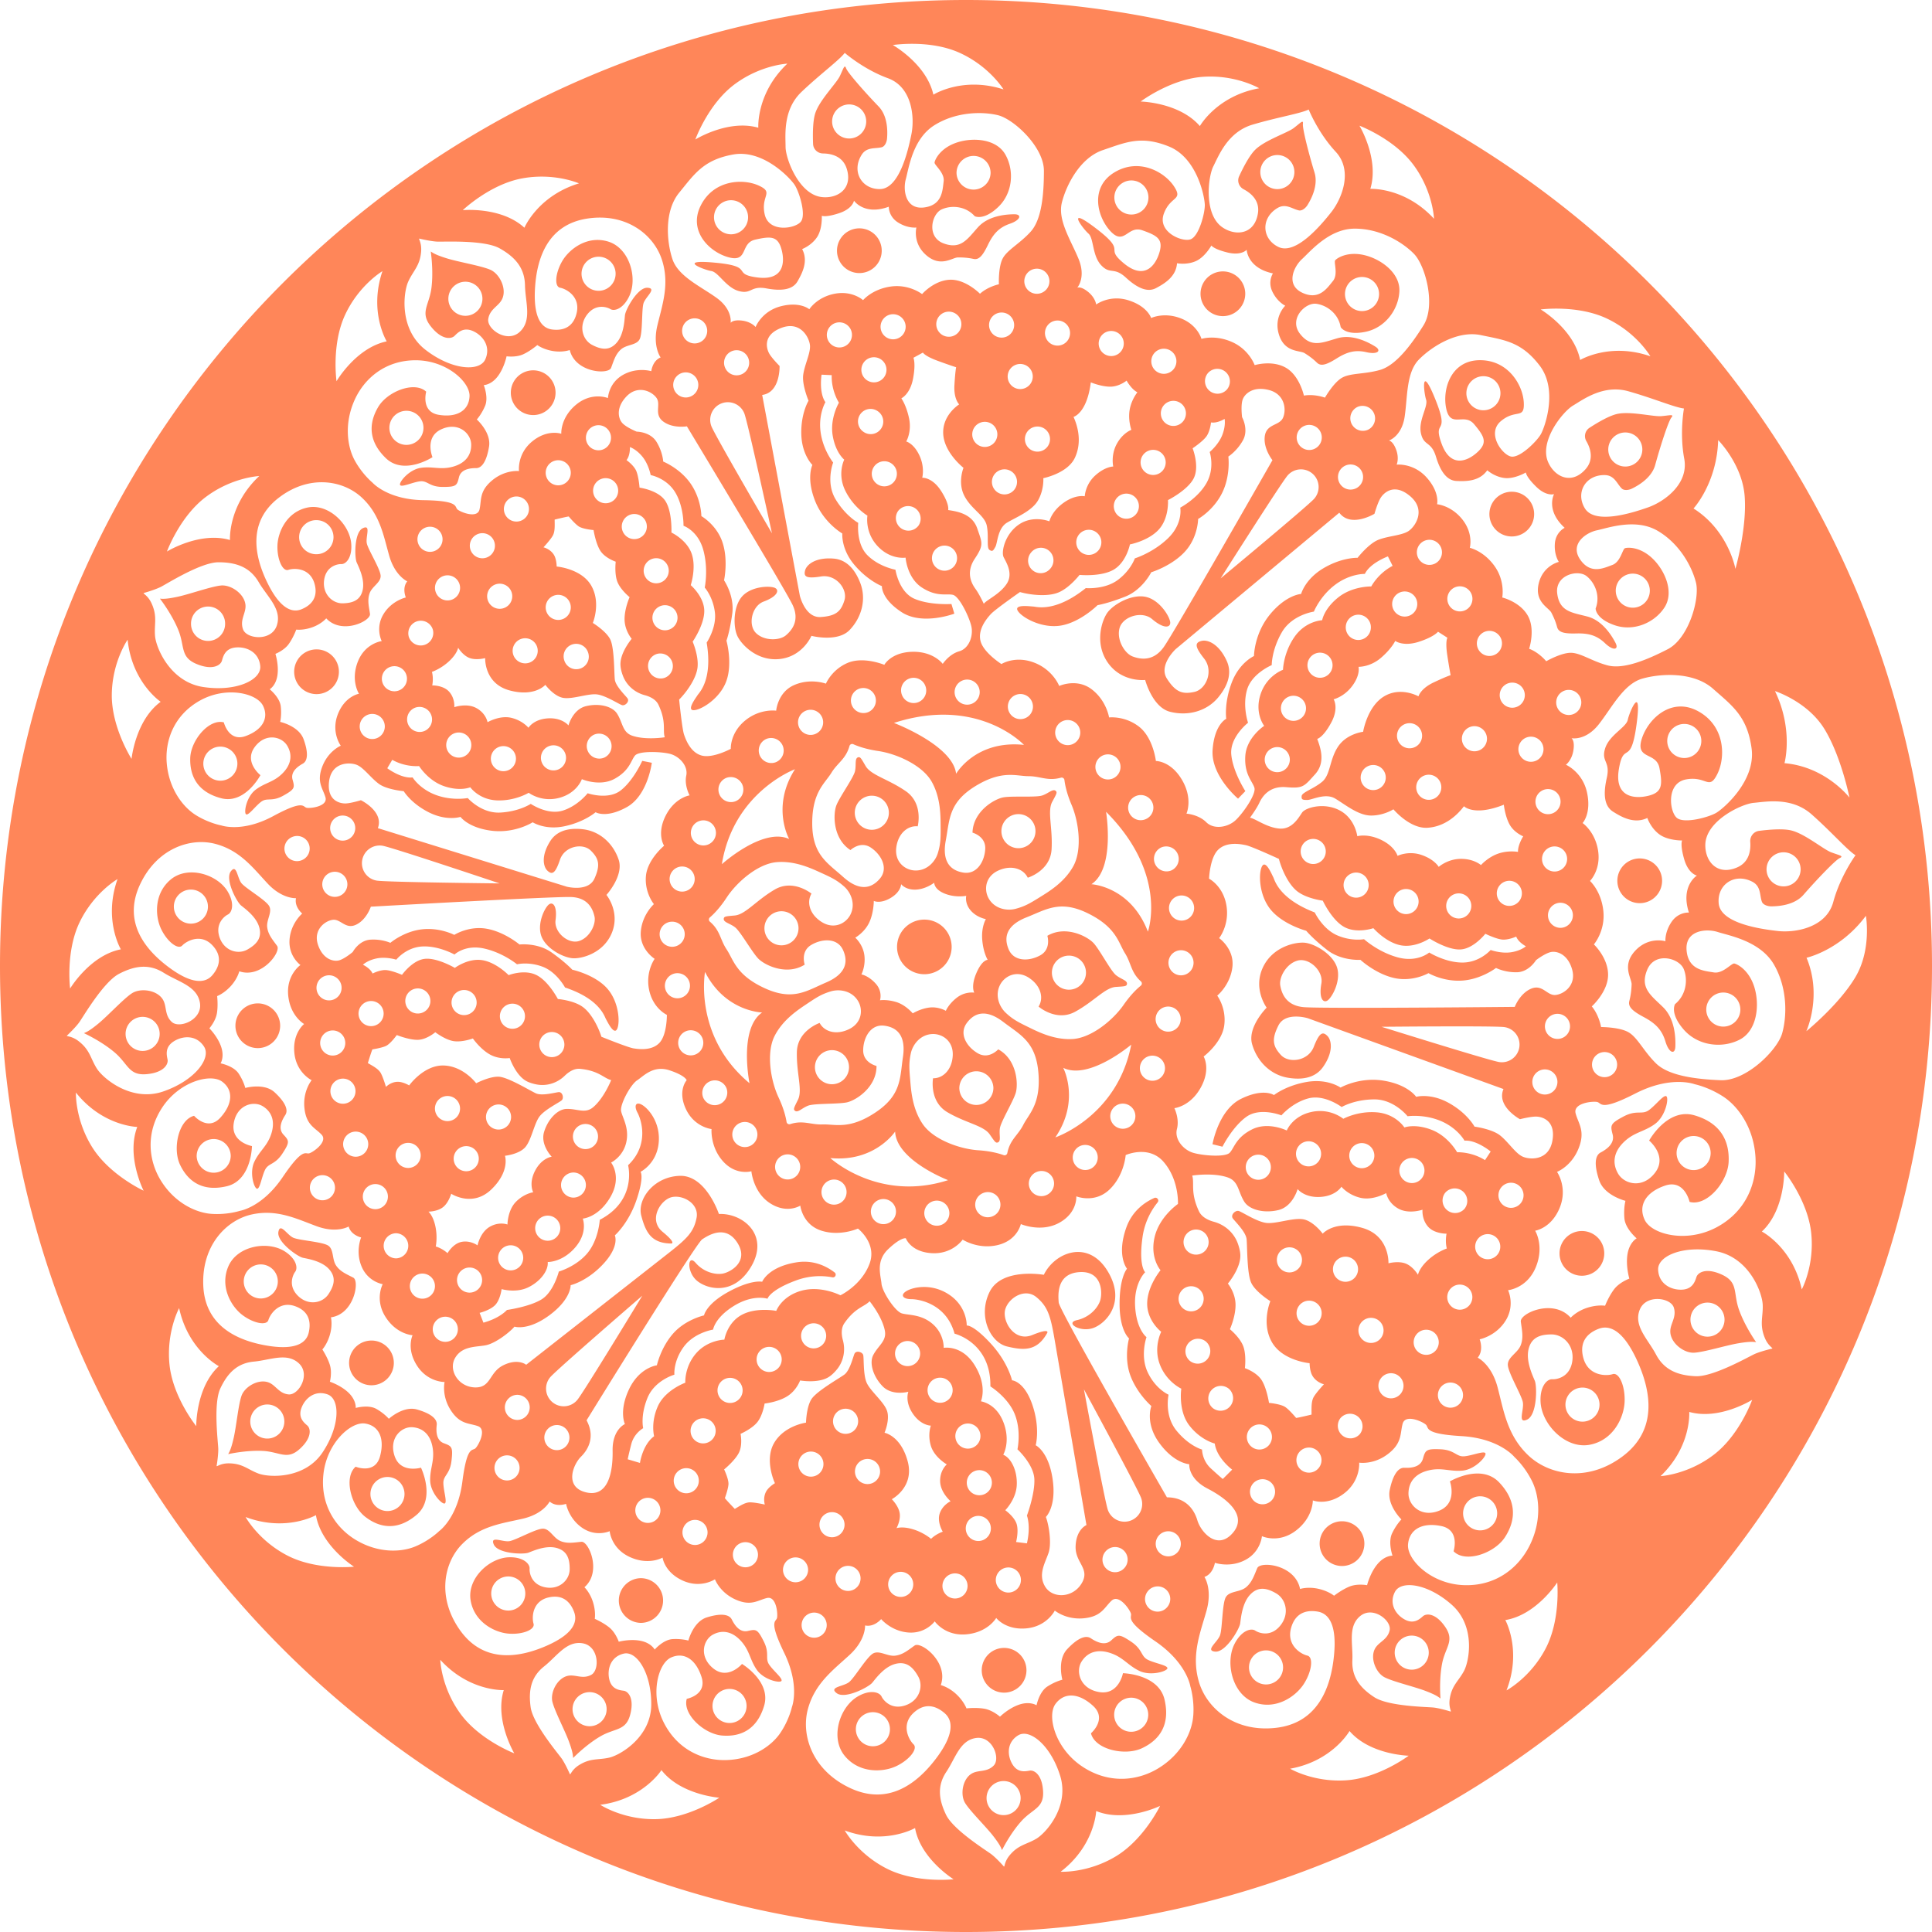 <svg width="370" height="370" fill="none" xmlns="http://www.w3.org/2000/svg"><path d="M185 0C82.826 0 0 82.826 0 185c0 102.17 82.826 185 185 185 102.17 0 185-82.83 185-185C370 82.826 287.17 0 185 0zm164.369 139.563c3.237 5.238 4.823 13.186 4.823 13.186s-4.516-5.906-12.443-6.591c0 0 1.764-6.354-1.817-13.803 0 0 6.2 1.975 9.437 7.208zm-2.428 16.394c3.835 3.391 6.832 6.844 8.409 7.835 0 0-2.914 3.976-4.254 8.936-1.337 4.955-7.305 5.939-10.596 5.574-3.287-.37-10.965-1.453-11.346-5.255-.361-3.61 3-5.955 6.432-4.187 1.694.871 1.382 2.594 1.835 3.83.224.611 1.129.884 1.776.884 1.685 0 4.54-.311 6.196-2.216 2.453-2.818 6.085-6.632 6.931-7.022.88-.411-.104-.527-1.652-1.12-1.49-.569-4.988-3.52-7.607-4.171-1.602-.399-4.316-.166-6.18.074-1.041.133-1.772 1.067-1.693 2.113.12 1.622-.182 3.901-2.54 4.901-3.859 1.639-6.146-1.241-6.063-4.407.128-4.561 6.96-7.774 9.271-7.973 2.308-.199 7.251-1.187 11.081 2.204zm-8.628 10.529a3.263 3.263 0 013.262-3.262 3.263 3.263 0 110 6.528 3.264 3.264 0 01-3.262-3.266zm-9.579-10.849c-1.436.872-6.15 2.158-7.578 1.013-1.432-1.146-2.137-6.694 1.776-7.387 3.914-.698 4.337 2.195 5.943-1.001 1.611-3.2 1.54-9.184-3.627-12.035-5.167-2.856-9.695 1.469-10.865 5.382-1.166 3.918 2.859 2.37 3.428 5.504.573 3.129.589 4.606-2.079 5.275-2.669.668-6.62.352-5.694-5.126.921-5.478 2.266-.299 3.374-8.487 1.112-8.193-1.378-2.391-1.673-.926-.29 1.465-3.536 2.889-4.341 5.495-.805 2.611 1.071 2.378.311 5.686-.755 3.312-.373 5.424 1.216 6.42 1.594 1.001 4.022 2.42 6.558 1.2 0 0 .622 1.892 2.282 3.125 1.656 1.233 4.379 1.187 4.379 1.187s-.419.759.398 3.59c.818 2.83 2.436 3.129 2.436 3.129s-3.187 1.971-1.531 7.089c0 0-2.013-.162-3.337 1.805-1.324 1.967-1.158 3.685-1.158 3.685s-3.224-.987-5.827 1.86c-2.602 2.847-.601 5.258-.651 6.424-.046 1.162-.162 2.088-.44 3.167-.274 1.075.548 1.888 2.752 3.063 2.203 1.178 3.477 2.394 4.162 4.677.685 2.283 1.839 2.561 1.901 1.009.062-1.553-.021-5.284-2.337-7.554-2.315-2.27-4.511-3.681-3.046-7.196 1.465-3.511 6.151-2.233 6.997-.104.847 2.133.42 4.993-1.672 6.694 0 0-1.079 1.743 1.668 4.885 2.748 3.142 7.388 3.644 10.72 1.913 3.337-1.73 3.843-6.603 2.818-9.985-1.029-3.387-3.316-4.487-3.855-4.586-.54-.1-2.179 2.009-3.955 1.701-1.773-.303-4.877-.431-5.188-4.249-.311-3.823 3.743-4.2 5.968-3.487 2.224.71 8.167 1.731 10.782 6.263 2.611 4.536 2.469 9.894 1.561 13.119-.905 3.229-6.898 9.201-11.787 9.002-4.889-.199-9.99-.876-12.38-3.225-2.391-2.349-3.528-4.959-5.275-5.964-1.743-1.004-5.242-.992-5.242-.992s-.373-2.266-1.78-3.955c0 0 3.146-2.826 3.121-6.092-.021-3.262-2.719-5.782-2.719-5.782s2.204-2.552 1.814-6.374c-.386-3.823-2.561-5.777-2.561-5.777s2.104-2.092 1.557-5.765c-.552-3.673-2.972-5.325-2.972-5.325s1.706-1.797.859-5.794c-.846-3.996-4.055-5.37-4.055-5.37s1.121-.809 1.432-2.739c.291-1.805-.286-2.291-.361-2.345.17.029 2.768.465 5.229-2.664 2.54-3.238 4.74-7.732 8.359-8.753 3.615-1.017 9.844-1.307 13.517 1.95 3.673 3.258 6.549 5.238 7.383 11.414.839 6.171-5.283 11.438-6.715 12.313zm-9.437-13.675a3.263 3.263 0 116.525.001 3.263 3.263 0 01-6.525-.001zm7.474 51.438a3.263 3.263 0 116.525.001 3.263 3.263 0 01-6.525-.001zm-17.078 10.612a2.403 2.403 0 01-2.527 2.274 2.404 2.404 0 112.527-2.274zm-11.475-5.047a2.404 2.404 0 11.244-4.8 2.404 2.404 0 01-.244 4.8zm.046 8.342a2.405 2.405 0 11-4.803-.253 2.405 2.405 0 014.803.253zm-.382-16.758c-1.611.141-2.47-2.108-4.64-1.208-2.171.901-3.15 3.49-3.15 3.49s-37.149.362-40.461.046c-3.312-.315-4.171-2.565-4.445-4.142-.274-1.577 1.171-4.216 3.362-4.781 2.187-.564 4.943 1.996 4.511 4.404-.493 2.747.291 3.768 1.129 3.278.834-.49 2.594-3.581 1.926-6.159-.672-2.573-4.071-4.64-6.113-4.918-1.723-.232-6.292.66-8.172 4.781-1.88 4.126.751 7.637.751 7.637s-3.71 3.702-2.793 6.968c.917 3.266 3.486 5.906 6.906 6.462 3.391.556 5.487-.378 6.669-2.05 2.059-2.91 1.644-5.134.872-5.935-.909-.942-1.556-.697-2.627 2.05-1.071 2.752-4.769 3.233-6.304 1.569-1.532-1.669-1.826-2.976-.465-5.661 1.361-2.685 5.619-1.378 5.619-1.378l37.477 13.563c-1.407 3.312 3.154 5.777 3.154 5.777s1.93-.494 3.029-.502c1.096-.008 3.877.647 3.188 4.602-.689 3.956-4.466 3.69-5.815 3.009-1.344-.684-2.639-2.755-4.2-4-1.56-1.246-4.905-1.69-4.905-1.69s-1.349-2.54-4.885-4.511c-3.536-1.975-6.292-1.195-6.292-1.195s-1.49-2.295-6.159-3.084c-4.673-.788-8.317 1.316-8.317 1.316s-2.452-1.772-6.466-1.083c-4.013.693-6.287 2.515-6.287 2.515s-2.017-1.407-6.338.738c-4.32 2.142-5.436 8.679-5.436 8.679l1.909.469s1.9-3.785 4.561-5.707c2.66-1.922 6.727-.291 6.727-.291s2.109-2.465 5.2-3.262c3.092-.796 6.342 1.665 6.342 1.665s2.374-1.436 6.217-1.465c3.839-.025 6.404 3.228 6.404 3.228s3.112-.456 6.354.905c3.241 1.366 4.553 3.773 4.553 3.773 2.29-.179 5.009 2.075 5.009 2.075l-1.083 1.652c-2.632-1.656-5.342-1.507-5.342-1.507s-1.689-3.067-4.897-4.304c-3.208-1.232-5.204-.444-5.204-.444s-1.635-2.602-5.288-2.897c-3.648-.298-6.412 1.237-6.412 1.237s-2.473-2.108-6.113-1.307c-3.64.797-4.711 3.548-4.711 3.548s-3.552-1.764-6.652-.211c-3.101 1.552-3.403 3.552-4.267 4.461-.863.909-5.142.573-7.005.021-1.86-.552-3.623-2.569-3.109-4.557.515-1.988-.49-3.993-.49-3.993s3.014-.298 5.031-3.905c2.017-3.611.572-5.985.572-5.985s3.511-2.622 3.947-5.963c.44-3.341-1.345-5.694-1.345-5.694s2.499-2.018 2.906-5.487c.402-3.47-2.54-5.528-2.54-5.528s2.025-2.515 1.394-6.267c-.631-3.752-3.324-5.117-3.324-5.117s.141-3.951 1.722-5.524c1.586-1.577 4.171-1.146 5.337-.892 1.162.249 6.317 2.627 6.317 2.627.469 1.805 1.739 4.843 3.544 6.229 1.806 1.39 4.86 1.772 4.86 1.772s1.731 3.744 4.13 5.047c2.403 1.307 5.557.22 5.557.22s2.349 2.689 5.179 3.266c2.827.577 5.57-1.295 5.57-1.295s3.478 2.262 5.976 2.1c2.499-.162 4.719-3 4.719-3s2.204 1.079 3.382 1.12c1.179.042 2.528-.581 2.528-.581.431 1.125 1.859 1.855 1.859 1.855s-.946.864-2.864 1.15c-1.917.286-3.892-.44-3.892-.44s-2.059 2.386-5.354 2.407c-3.291.025-6.408-1.921-6.408-1.921s-2.241 1.95-6.014.933c-3.768-1.021-6.47-3.486-6.47-3.486s-2.353.469-5.142-.739c-2.785-1.203-4.3-4.382-4.3-4.382-6.951-2.677-7.678-6.267-7.939-6.748-.266-.482-1.419-3.341-2.133-2.129-.718 1.216-.677 5.598 1.705 8.42 2.387 2.818 6.736 3.964 6.736 3.964s1.208 1.477 3.972 3.648c2.764 2.175 6.412 1.921 6.412 1.921s2.897 2.686 6.47 3.482c3.578.797 6.562-.933 6.562-.933s2.838 1.672 6.487 1.423c3.643-.253 6.449-2.419 6.449-2.419s1.668.875 3.992.825c2.325-.045 3.661-2.311 3.661-2.311s1.602-1.237 2.76-1.536c1.158-.299 3.312.311 4.163 3.32.85 3.009-1.586 4.736-3.2 4.877zm-6.91 9.994a3.384 3.384 0 01-3.844 2.855c-1.846-.274-22.556-6.757-22.556-6.757s21.697-.211 23.548.063a3.38 3.38 0 012.852 3.839zm-3.453 26.839a2.404 2.404 0 113.71 3.06 2.404 2.404 0 01-3.71-3.06zm-.718 12.866a2.405 2.405 0 11-3.71-3.06 2.405 2.405 0 013.71 3.06zm-30.069 31.313a2.406 2.406 0 013.711 3.059 2.405 2.405 0 01-3.711-3.059zm-.585-26.636a2.413 2.413 0 01-.324-3.387 2.412 2.412 0 013.387-.323 2.404 2.404 0 11-3.063 3.71zm4.561 8.329a2.403 2.403 0 113.708 3.063 2.403 2.403 0 01-3.708-3.063zm3.827 10.608a2.399 2.399 0 013.382-.323 2.404 2.404 0 11-3.382.323zm1.369-21.929s.266-5.313-5.051-6.79c-5.316-1.482-7.54 1.12-7.54 1.12s-1.822-2.49-3.839-2.772c-2.022-.286-5.238.98-7.072.697-1.835-.286-4.524-2.083-5.167-2.27-.64-.187-1.644.768-1.121 1.449.527.684 2.482 2.581 2.623 3.942.145 1.362.041 6.724.938 8.467.896 1.739 3.611 3.415 3.611 3.415s-1.76 4.146.261 7.782c2.017 3.636 7.259 4.096 7.259 4.096s-.008 1.499.56 2.441c.768 1.274 2.183 1.597 2.183 1.597s-1.411 1.503-1.946 2.408c-.532.904-.42 2.34-.428 3.394 0 0-2.399.582-2.955.64 0 0-1.17-1.432-2.033-2.055-.868-.626-3.159-.826-3.159-.826s-.419-2.789-1.402-4.345c-.984-1.552-3.213-2.307-3.213-2.307s.324-2.603-.348-4.279c-.673-1.677-2.524-3.175-2.524-3.175s1.129-2.474 1.079-4.769c-.049-2.291-1.469-3.972-1.469-3.972s2.494-2.901 2.387-5.507c-.029-.689-.216-1.432-.474-2.15-.738-2.062-2.465-3.598-4.577-4.175-1.175-.319-2.374-.93-2.889-2.046-1.676-3.619-.809-5.296-1.274-6.806 0 0 3.968-.627 6.802.357 2.125.738 1.951 2.739 3.192 4.677.967 1.506 3.718 2.237 6.499 1.573 2.781-.664 3.69-4.022 3.69-4.022s1.286 1.673 4.312 1.507c3.021-.17 4.079-1.955 4.079-1.955s1.229 1.548 3.632 2.117c2.403.568 4.943-.901 4.943-.901s.298 1.855 2.328 2.976c2.029 1.12 4.627.207 4.627.207s-.195 1.789 1.034 3.217c1.224 1.423 3.569 1.373 3.569 1.373s-.315 1.42.05 2.839c0 0-1.855.61-3.59 2.204-1.739 1.598-1.93 2.83-1.93 2.83s-.93-1.585-2.345-2.145c-1.415-.565-3.312-.058-3.312-.058zm-17.078 8.068a2.405 2.405 0 113.71 3.06 2.405 2.405 0 01-3.71-3.06zm-3.415-6.865a2.403 2.403 0 01-.324-3.386 2.398 2.398 0 013.382-.324 2.4 2.4 0 01.324 3.382 2.402 2.402 0 01-3.382.328zm7.121 38.02a2.398 2.398 0 01-3.382.324 2.4 2.4 0 01-.324-3.382 2.4 2.4 0 013.383-.324 2.398 2.398 0 01.323 3.382zm-12.6 3.001a2.413 2.413 0 013.387-.324 2.406 2.406 0 01.324 3.387 2.408 2.408 0 01-3.383.324 2.41 2.41 0 01-.328-3.387zm-.597-10.488a2.403 2.403 0 113.709 3.058 2.403 2.403 0 01-3.709-3.058zm-17.128 23.843a2.403 2.403 0 01-.324-3.386 2.413 2.413 0 013.387-.324 2.413 2.413 0 01.323 3.387 2.41 2.41 0 01-3.386.323zm1.336 10.26a2.398 2.398 0 01-3.382.323 2.399 2.399 0 01-.324-3.382 2.403 2.403 0 113.706 3.059zm-.062-21.013s-20.598-35.754-20.726-37.306c-.129-1.556-.391-5.574 4.013-5.831 4.407-.258 4.407 4.146 3.889 5.569-.519 1.428-2.075 3.109-4.404 3.628-2.332.518.515 2.332 2.976 1.556 2.465-.776 6.607-4.922 2.851-11.011-3.756-6.088-10.106-3.498-12.177.777 0 0-8.03-1.424-10.363 3.237-2.332 4.665.092 9.715 3.333 10.491 3.237.777 5.736.909 7.678-2.589 0 0 .647-1.034-2.851.39-3.495 1.423-5.827-2.723-5.18-4.922.648-2.204 3.756-4.146 5.96-2.333 2.2 1.814 2.718 3.628 3.494 8.16.781 4.536 6.093 35.496 6.093 35.496s-1.947.781-2.075 4.018c-.129 3.237 2.851 4.275 1.166 7.126-1.685 2.847-5.57 2.98-6.997.647-1.424-2.332 0-4.536.651-6.478.648-1.943 0-5.57-.518-6.865 0 0 2.07-1.946 1.294-7.254-.776-5.313-3.241-6.479-3.241-6.479s.909-3.237-.647-7.773c-1.553-4.532-3.885-4.665-3.885-4.665s-.776-3.494-4.146-7.122c-3.37-3.627-4.532-3.37-4.532-3.37s.129-3.498-3.241-5.831c-3.366-2.332-6.993-1.552-8.292-.776-1.295.776-.648 1.556.908 1.556 1.557 0 6.736.905 8.293 6.608 0 0 6.993 1.68 6.864 10.101 0 0 3.37 2.075 4.665 5.312 1.295 3.238.519 6.736.519 6.736s3.108 2.851 3.237 5.703c.128 2.847-1.424 6.993-1.424 6.993s.776 1.946 0 5.312l-2.075-.257s.519-1.947.129-3.37c-.386-1.424-2.2-2.719-2.2-2.719s2.071-2.075 2.2-4.793c.133-2.723-1.034-5.184-2.59-5.831 0 0 1.295-2.204.262-5.57-1.038-3.37-3.242-4.407-4.537-4.665 0 0 1.295-2.851-1.166-6.864-2.461-4.018-5.96-3.37-5.96-3.37s.129-2.59-2.071-4.532c-2.203-1.947-4.664-1.685-5.959-2.075-1.295-.39-3.756-4.146-3.885-5.698-.133-1.557-1.166-4.275 1.295-6.608 2.461-2.332 3.366-2.075 3.366-2.075s.909 2.594 4.922 2.852c4.017.257 5.96-2.59 5.96-2.59s2.98 1.942 6.736 1.033c3.76-.905 4.407-4.013 4.407-4.013s3.885 1.685 7.383-.262c3.499-1.942 3.237-5.05 3.237-5.05s3.499 1.423 6.35-1.295c2.851-2.723 3.109-6.607 3.109-6.607s4.399-1.992 7.254 1.294c3.009 3.466 2.756 8.069 2.756 8.069s-3.586 2.436-4.482 6.407c-.901 3.972 1.149 6.28 1.149 6.28s-2.56 3.075-2.56 6.408c0 3.332 2.689 5.383 2.689 5.383s-1.535 2.946-.253 6.279c1.278 3.332 4.1 4.615 4.1 4.615s-.643 4.229 1.536 7.047c2.179 2.822 4.872 3.461 4.872 3.461.382 2.818 3.333 4.997 3.333 4.997l-1.797 1.797s-.639-.515-2.308-2.05c-1.664-1.54-1.664-3.59-1.664-3.59s-2.436-.639-4.868-3.59c-2.436-2.947-1.54-6.918-1.54-6.918s-2.436-1.026-3.972-4.23c-1.539-3.203-.257-6.793-.257-6.793s-1.921-1.411-2.179-5.894c-.257-4.486 1.922-6.536 1.922-6.536s-1.283-1.154-.511-6.666a13.59 13.59 0 012.901-6.715c.361-.44-.128-1.07-.651-.838-1.781.801-4.192 2.432-5.342 5.644-1.942 5.441.129 7.902.129 7.902s-1.423 1.557-1.423 6.736c0 5.184 1.813 6.607 1.813 6.607s-1.037 3.628.258 7.126c1.299 3.499 4.017 5.831 4.017 5.831s-1.295 3.237 1.556 7.122c2.847 3.889 5.699 4.017 5.699 4.017s-.258 2.719 3.498 4.665c3.756 1.943 7.774 5.18 4.794 8.55-2.98 3.366-6.089-.262-6.736-2.461-.648-2.204-2.333-4.408-5.831-4.408zm-11.314 2.407c-.622-1.764-4.582-23.096-4.582-23.096s10.339 19.075 10.965 20.839a3.385 3.385 0 01-6.383 2.257zm3.229 11.056a2.403 2.403 0 01-3.386.324 2.401 2.401 0 01-.324-3.382 2.404 2.404 0 113.71 3.058zm-20.431 3.898a2.4 2.4 0 01-3.383.323 2.398 2.398 0 01-.323-3.382 2.398 2.398 0 013.382-.324 2.4 2.4 0 01.324 3.383zm-20.108-11.239c-2.092-.639-3.167-.212-3.167-.212s.83-1.486.61-2.88c-.215-1.395-1.51-2.673-1.51-2.673s4.37-2.283 3.05-7.225c-1.316-4.943-4.441-5.499-4.441-5.499s1.133-2.623.411-4.371c-.718-1.747-3.245-3.722-3.88-5.32-.635-1.602-.465-4.59-.614-5.192-.154-.602-1.391-.955-1.69-.216-.294.743-.896 3.196-1.913 3.951-1.021.751-5.349 3.192-6.321 4.727-.971 1.536-1.033 4.486-1.033 4.486s-4.138.544-6.093 3.869c-1.954 3.324.142 7.723.142 7.723s-1.2.701-1.685 1.598c-.66 1.212-.254 2.494-.254 2.494s-1.863-.419-2.834-.423c-.976 0-2.067.763-2.914 1.257 0 0-1.589-1.643-1.9-2.062 0 0 .593-1.611.684-2.594.096-.984-.826-2.905-.826-2.905s2.034-1.648 2.814-3.167c.776-1.515.332-3.648.332-3.648s2.233-.967 3.254-2.291c1.025-1.328 1.349-3.511 1.349-3.511s2.507-.261 4.316-1.378c1.81-1.12 2.486-3.042 2.486-3.042s3.49.631 5.516-.681c.539-.348 1.046-.846 1.498-1.39 1.299-1.556 1.714-3.66 1.183-5.619-.299-1.084-.37-2.333.274-3.267 2.104-3.042 3.851-3.137 4.839-4.216 0 0 2.365 2.872 2.913 5.598.411 2.047-1.27 2.848-2.237 4.748-.747 1.478-.037 4.022 1.802 5.931 1.797 1.868 4.801 1.096 4.938 1.062-.037.108-.68 1.88.83 4.146 1.561 2.337 3.482 2.341 3.482 2.341s-.66 1.71.013 3.897c.676 2.187 3.042 3.524 3.042 3.524s-1.336 1.108-1.278 3.258c.058 2.15 2.008 3.797 2.008 3.797s-1.523.685-2.083 2.333c-.564 1.651.581 3.502.581 3.502s-1.282.415-2.245 1.37c0 0-1.357-1.195-3.449-1.83zm.041 10.545a2.402 2.402 0 01-2.403 2.403 2.402 2.402 0 01-2.403-2.403 2.402 2.402 0 012.403-2.403 2.402 2.402 0 012.403 2.403zm-15.559-13.832a2.402 2.402 0 012.403 2.403 2.402 2.402 0 01-2.403 2.403 2.402 2.402 0 01-2.403-2.403 2.402 2.402 0 012.403-2.403zm-2.448-7.4a2.403 2.403 0 11-3.183-3.601 2.403 2.403 0 013.183 3.601zm3.137-11.463a2.405 2.405 0 113.705 3.062 2.405 2.405 0 01-3.705-3.062zm2.378 29.147a2.402 2.402 0 012.403 2.403 2.402 2.402 0 01-2.403 2.403 2.402 2.402 0 01-2.403-2.403 2.402 2.402 0 012.403-2.403zm2.204-16.211a2.404 2.404 0 113.06-3.71 2.404 2.404 0 01-3.06 3.71zm-19.448 14.082a2.402 2.402 0 01-2.403 2.403 2.405 2.405 0 010-4.81 2.405 2.405 0 012.403 2.407zm-12.06-6.674a2.402 2.402 0 012.403 2.403 2.402 2.402 0 01-2.403 2.403 2.401 2.401 0 01-2.403-2.403 2.401 2.401 0 012.403-2.403zm-4.076-7.499a2.405 2.405 0 012.403-2.407 2.405 2.405 0 010 4.81 2.404 2.404 0 01-2.403-2.403zm5.628-7.147a2.405 2.405 0 11.005-4.81 2.405 2.405 0 01-.005 4.81zm-1.374-17.215c-2.237 2.615-2.034 5.595-2.034 5.595s-3.88 1.39-5.27 4.532c-1.395 3.137-.706 5.715-.706 5.715-2.216 1.614-2.71 5.113-2.71 5.113l-2.345-.698s.141-.78.681-2.896c.543-2.117 2.282-3.059 2.282-3.059s-.572-2.358.81-5.773c1.386-3.416 5.167-4.474 5.167-4.474s-.249-2.532 1.764-5.304c2.012-2.772 5.644-3.329 5.644-3.329s.315-2.278 4.001-4.548c3.685-2.275 6.424-1.366 6.424-1.366s.39-1.614 5.416-3.486a13.048 13.048 0 017.018-.614c.544.104.855-.598.415-.934-1.494-1.145-3.98-2.444-7.229-1.946-5.504.846-6.645 3.731-6.645 3.731s-1.967-.498-6.362 1.876c-4.395 2.374-4.773 4.565-4.773 4.565s-3.553.78-5.922 3.482c-2.374 2.702-3.105 6.076-3.105 6.076s-3.341.386-5.329 4.582c-1.992 4.196-.796 6.673-.796 6.673s-2.424 1.025-2.354 5.101c.075 4.075-.834 8.964-5.055 7.981-4.22-.984-2.569-5.279-.996-6.84 1.569-1.556 2.665-3.992 1.063-6.96 0 0 20.888-33.845 22.145-34.666 1.258-.822 4.545-2.881 6.782.734 2.237 3.619-1.498 5.636-2.943 5.848-1.444.216-3.585-.332-5.092-2.071-1.506-1.743-1.739 1.506.046 3.237 1.784 1.731 7.2 3.349 10.641-2.627 3.445-5.976-1.66-10.172-6.234-9.969 0 0-2.473-7.466-7.495-7.308-5.022.161-8.193 4.532-7.371 7.632.826 3.104 1.859 5.283 5.715 5.329 0 0 1.175.074-1.635-2.241-2.81-2.312-.365-6.188 1.801-6.649 2.162-.461 5.233 1.286 4.706 3.984-.531 2.698-1.83 3.968-5.32 6.707l-27.309 21.419s-1.552-1.291-4.357.083c-2.806 1.374-2.32 4.374-5.508 4.254-3.187-.124-5.075-3.362-3.752-5.636 1.324-2.278 3.844-2.079 5.79-2.419 1.942-.341 4.723-2.553 5.582-3.582 0 0 2.598.867 6.748-2.225 4.146-3.092 4.009-5.714 4.009-5.714s3.163-.714 6.292-4.109c3.134-3.395 2.175-5.433 2.175-5.433s2.61-2.262 4.146-6.777c1.531-4.52.776-5.391.776-5.391s3.026-1.49 3.461-5.416c.436-3.922-1.884-6.645-3.137-7.388-1.254-.738-1.615.166-.905 1.482.714 1.32 2.32 6.13-1.805 10.06 0 0 1.776 6.703-5.421 10.45 0 0-.215 3.806-2.369 6.388-2.154 2.581-5.474 3.523-5.474 3.523s-.992 3.943-3.35 5.358c-2.357 1.415-6.586 1.996-6.586 1.996s-1.29 1.548-4.503 2.432l-.73-1.876s1.884-.452 2.913-1.431c1.033-.984 1.299-3.117 1.299-3.117s2.71.809 5.076-.328c2.365-1.133 3.918-3.25 3.756-4.864 0 0 2.461.087 4.843-2.333 2.378-2.423 2.249-4.764 1.876-5.98 0 0 3.009-.208 5.287-4.134 2.279-3.93.129-6.599.129-6.599s2.258-1.074 2.897-3.834c.639-2.756-.71-4.723-.976-6.002-.261-1.278 1.798-5.084 3.055-5.905 1.258-.822 3.092-2.947 6.196-1.93 3.105 1.021 3.3 1.909 3.3 1.909s-1.781 1.955-.162 5.478c1.623 3.524 4.926 3.868 4.926 3.868s-.282 3.416 2.208 6.188c2.49 2.768 5.424 1.893 5.424 1.893s.353 4.067 3.603 6.142c3.249 2.079 5.764.436 5.764.436s.395 3.619 4.01 4.789c3.61 1.17 7.026-.39 7.026-.39s3.706 2.818 2.224 6.744c-1.56 4.142-5.577 6.035-5.577 6.035s-3.711-1.93-7.492-.872c-3.776 1.062-4.793 3.856-4.793 3.856s-3.785-.764-6.611.763c-2.823 1.523-3.329 4.748-3.329 4.748s-3.204.046-5.445 2.656zm-6.802 30.039a2.404 2.404 0 11-4.809-.003 2.404 2.404 0 014.809.003zm-20.701-20.734a3.382 3.382 0 01-.399-4.769c1.204-1.427 17.63-15.609 17.63-15.609s-11.255 18.552-12.463 19.98a3.382 3.382 0 01-4.768.398zm3.278 6.794a2.405 2.405 0 11-4.81.003 2.405 2.405 0 014.81-.003zm-9.965-3.378a2.408 2.408 0 01-2.407-2.403 2.41 2.41 0 012.407-2.408 2.406 2.406 0 010 4.811zm.416 9.188a2.405 2.405 0 11-4.81-.003 2.405 2.405 0 014.81.003zM66.35 168.449a2.403 2.403 0 01-1.316 3.133 2.403 2.403 0 11-1.822-4.449 2.404 2.404 0 013.138 1.316zm-1.627-12.085a2.402 2.402 0 111.817 4.449 2.402 2.402 0 11-1.818-4.449zm-1.005 19.792c1.528-.208 2.445 1.892 4.466.938 2.021-.951 2.835-3.453 2.835-3.453s35.268-1.996 38.426-1.847c3.163.154 4.08 2.254 4.408 3.739.328 1.486-.926 4.055-2.98 4.69-2.054.631-4.785-1.677-4.482-3.98.348-2.631-.444-3.569-1.216-3.067-.772.502-2.308 3.519-1.557 5.935.752 2.415 4.072 4.229 6.027 4.403 1.643.146 5.943-.905 7.549-4.905 1.602-4.001-1.054-7.222-1.054-7.222s3.361-3.681 2.34-6.74c-1.016-3.063-3.573-5.457-6.843-5.835-3.246-.373-5.196.606-6.246 2.25-1.822 2.855-1.333 4.947-.565 5.673.905.855 1.511.593 2.407-2.067.893-2.656 4.383-3.279 5.914-1.768 1.532 1.515 1.872 2.748.698 5.358-1.175 2.611-5.28 1.561-5.28 1.561L72.367 158.6c1.187-3.208-3.25-5.349-3.25-5.349s-1.813.56-2.855.614c-1.041.058-3.714-.444-3.237-4.229.482-3.785 4.08-3.706 5.391-3.117 1.308.59 2.632 2.499 4.167 3.615 1.54 1.112 4.736 1.386 4.736 1.386s1.394 2.349 4.839 4.067c3.448 1.719 6.03.855 6.03.855s1.515 2.113 5.989 2.656c4.474.54 7.839-1.622 7.839-1.622s2.412 1.573 6.188.738c3.781-.83 5.861-2.664 5.861-2.664s1.975 1.245 5.988-.984c4.009-2.228 4.777-8.487 4.777-8.487l-1.834-.361s-1.635 3.681-4.08 5.624c-2.44 1.946-6.375.577-6.375.577s-1.892 2.436-4.793 3.328c-2.901.892-6.101-1.299-6.101-1.299s-2.191 1.469-5.84 1.668c-3.643.196-6.225-2.78-6.225-2.78s-2.934.573-6.071-.577c-3.142-1.15-4.495-3.378-4.495-3.378-2.166.269-4.848-1.752-4.848-1.752l.955-1.614c2.569 1.457 5.138 1.195 5.138 1.195s1.743 2.839 4.843 3.868c3.1 1.029 4.96.191 4.96.191s1.672 2.395 5.154 2.515c3.478.12 6.035-1.461 6.035-1.461s2.444 1.893 5.864.971c3.424-.921 4.316-3.577 4.316-3.577s3.453 1.515 6.329-.1c2.876-1.61 3.076-3.527 3.856-4.428.776-.901 4.86-.768 6.653-.328 1.788.44 3.552 2.279 3.154 4.188-.399 1.909.643 3.772.643 3.772s-2.851.415-4.607 3.935c-1.751 3.515-.278 5.71-.278 5.71s-3.216 2.644-3.482 5.836c-.265 3.191 1.532 5.349 1.532 5.349s-2.287 2.03-2.515 5.341c-.229 3.312 2.656 5.138 2.656 5.138s-1.814 2.478-1.046 6.014c.768 3.532 3.387 4.711 3.387 4.711s.041 3.76-1.391 5.324c-1.432 1.569-3.909 1.274-5.026 1.088-1.116-.187-6.121-2.217-6.121-2.217-.523-1.693-1.868-4.519-3.644-5.76-1.776-1.241-4.694-1.465-4.694-1.465s-1.809-3.478-4.146-4.611c-2.341-1.133-5.287.037-5.287.037s-2.35-2.448-5.064-2.872c-2.714-.419-5.233 1.482-5.233 1.482s-3.403-1.996-5.769-1.731c-2.37.266-4.35 3.059-4.35 3.059s-2.14-.93-3.261-.913c-1.121.013-2.379.664-2.379.664-.456-1.05-1.846-1.681-1.846-1.681s.859-.859 2.668-1.216c1.81-.361 3.719.245 3.719.245s1.85-2.357 4.976-2.527c3.125-.171 6.175 1.539 6.175 1.539s2.042-1.954 5.665-1.149c3.628.801 6.305 3.021 6.305 3.021s2.212-.552 4.914.469c2.701 1.021 4.283 3.976 4.283 3.976 6.719 2.229 7.57 5.607 7.839 6.055.27.444 1.499 3.109 2.121 1.926.627-1.187.394-5.35-1.996-7.919-2.391-2.573-6.574-3.469-6.574-3.469s-1.212-1.345-3.935-3.287c-2.722-1.943-6.175-1.54-6.175-1.54s-2.872-2.424-6.3-3.021c-3.432-.598-6.192 1.178-6.192 1.178s-2.772-1.461-6.221-1.058c-3.453.398-6.018 2.581-6.018 2.581s-1.627-.755-3.83-.606c-2.209.15-3.375 2.362-3.375 2.362s-1.465 1.245-2.552 1.581c-1.088.332-3.159-.153-4.105-2.971-.942-2.823 1.3-4.57 2.822-4.773zm5.644-11.409a3.39 3.39 0 013.902-2.777c1.842.312 22.415 7.214 22.415 7.214s-21.701-.229-23.544-.54a3.378 3.378 0 01-2.773-3.897zm30.289-64.98a2.402 2.402 0 11-1.498-4.565 2.401 2.401 0 111.498 4.565zm3.212 24.121a2.407 2.407 0 01-1.531 3.034 2.412 2.412 0 01-3.038-1.536 2.407 2.407 0 011.535-3.033 2.403 2.403 0 013.034 1.535zm-4.88-10.45a2.404 2.404 0 11-4.57 1.499 2.404 2.404 0 014.57-1.499zm-4.815-6.653a2.404 2.404 0 11-1.498-4.568 2.404 2.404 0 011.498 4.568zm-.253 19.253s-.22 4.847 4.644 6.175c4.86 1.324 6.877-1.058 6.877-1.058s1.677 2.262 3.519 2.511c1.847.253 4.781-.921 6.458-.668 1.677.249 4.138 1.88 4.723 2.046.589.166 1.498-.71 1.017-1.328-.482-.623-2.274-2.345-2.411-3.586-.141-1.245-.071-6.138-.897-7.728-.83-1.585-3.312-3.1-3.312-3.1s1.586-3.793-.278-7.105c-1.859-3.308-6.648-3.702-6.648-3.702s0-1.37-.523-2.229c-.706-1.158-2.001-1.448-2.001-1.448s1.283-1.378 1.764-2.208c.486-.826.374-2.137.374-3.1 0 0 2.191-.54 2.697-.598 0 0 1.075 1.303 1.868 1.868.793.564 2.888.734 2.888.734s.395 2.549 1.299 3.964c.905 1.415 2.943 2.091 2.943 2.091s-.282 2.379.34 3.906c.623 1.527 2.32 2.888 2.32 2.888s-1.017 2.262-.963 4.358c.058 2.092 1.362 3.619 1.362 3.619s-2.266 2.66-2.15 5.038c.029.631.199 1.308.44 1.963.68 1.881 2.266 3.275 4.2 3.79 1.071.286 2.17.838 2.643 1.855 1.553 3.295.764 4.831 1.2 6.208 0 0-3.623.59-6.213-.294-1.946-.664-1.797-2.494-2.938-4.254-.889-1.374-3.408-2.025-5.943-1.407-2.536.622-3.346 3.689-3.346 3.689s-1.182-1.523-3.942-1.353c-2.764.171-3.719 1.802-3.719 1.802s-1.129-1.407-3.324-1.914c-2.2-.506-4.511.847-4.511.847s-.283-1.693-2.142-2.706c-1.86-1.017-4.225-.17-4.225-.17s.17-1.635-.959-2.93c-1.124-1.295-3.266-1.241-3.266-1.241s.282-1.295-.058-2.59c0 0 1.693-.564 3.27-2.029 1.578-1.465 1.748-2.59 1.748-2.59s.855 1.44 2.15 1.947c1.294.506 3.025.037 3.025.037zm14.746-7.433a2.402 2.402 0 01-3.034-1.532 2.401 2.401 0 011.531-3.033 2.401 2.401 0 013.034 1.531 2.4 2.4 0 01-1.531 3.034zm1.93 4.814a2.403 2.403 0 013.033 1.536 2.403 2.403 0 11-4.565 1.498 2.404 2.404 0 011.532-3.034zm-3.433-35.16a2.404 2.404 0 013.034 1.535 2.402 2.402 0 11-4.565 1.498 2.402 2.402 0 011.531-3.034zm9.206-2.142a2.404 2.404 0 01-3.034-1.536 2.401 2.401 0 114.565-1.498 2.404 2.404 0 01-1.531 3.034zm2.905 7.11a2.402 2.402 0 11-4.566 1.498 2.402 2.402 0 114.566-1.499zm8.744-12.505c1.851 1.386 4.532.925 4.532.925s18.859 31.251 20.249 34.21c1.386 2.955-.095 4.806-1.295 5.823-1.203 1.017-4.162 1.108-5.735-.461-1.569-1.572-.772-5.179 1.481-6.009 2.578-.955 3.051-2.129 2.221-2.59-.835-.465-4.337-.411-6.188 1.436-1.847 1.851-1.905 5.757-1.117 7.624.66 1.573 3.698 4.993 8.135 4.532 4.436-.465 6.101-4.441 6.101-4.441s4.992 1.295 7.304-1.108c2.312-2.403 3.27-5.893 2.033-9.06-1.224-3.145-3.058-4.457-5.071-4.623-3.495-.29-5.171 1.166-5.466 2.22-.344 1.237.183 1.665 3.051 1.2 2.867-.461 5.121 2.428 4.473 4.553-.647 2.125-1.606 3.029-4.565 3.216-2.959.183-3.976-4.071-3.976-4.071l-7.213-38.46c3.515-.465 3.329-5.55 3.329-5.55s-1.386-1.385-1.943-2.31c-.552-.926-1.386-3.607 2.312-4.994 3.698-1.386 5.362 1.943 5.458 3.42.091 1.482-1.021 3.607-1.295 5.55-.278 1.941 1.017 4.992 1.017 4.992s-1.482 2.403-1.387 6.379c.092 3.976 2.125 5.918 2.125 5.918s-1.203 2.403.461 6.748c1.664 4.345 5.271 6.379 5.271 6.379s-.278 2.959 2.311 6.01c2.59 3.054 5.271 4.071 5.271 4.071s-.187 2.403 3.789 4.993c3.976 2.589 10.081.278 10.081.278l-.556-1.851s-4.158.278-7.118-1.017c-2.959-1.295-3.606-5.549-3.606-5.549s-3.146-.552-5.362-2.772c-2.221-2.221-1.76-6.197-1.76-6.197s-2.403-1.294-4.345-4.527c-1.942-3.238-.461-7.027-.461-7.027s-1.942-2.407-2.403-5.827c-.465-3.42.922-5.731.922-5.731-1.291-1.851-.739-5.27-.739-5.27l1.942.09c-.091 3.05 1.386 5.271 1.386 5.271s-1.755 2.96-1.199 6.288c.552 3.328 2.216 4.623 2.216 4.623s-1.386 2.681.187 5.918c1.573 3.233 4.254 4.806 4.254 4.806s-.556 3.146 1.938 5.827c2.498 2.681 5.366 2.216 5.366 2.216s.274 3.885 3.142 5.736c2.868 1.847 4.715 1.108 5.918 1.386 1.204.278 3.051 4.067 3.511 5.918.465 1.847-.369 4.346-2.307 4.898-1.943.556-3.146 2.407-3.146 2.407s-1.756-2.407-5.823-2.312c-4.071.091-5.366 2.494-5.366 2.494s-3.976-1.664-7.026-.369c-3.051 1.295-4.159 3.976-4.159 3.976s-2.959-1.108-6.105.278c-3.142 1.386-3.42 4.897-3.42 4.897s-3.141-.461-6.009 1.942c-2.868 2.408-2.681 5.363-2.681 5.363s-3.42 1.851-5.549 1.294c-2.125-.552-3.051-2.959-3.42-4.067-.369-1.108-.925-6.657-.925-6.657 1.294-1.295 3.237-3.884 3.515-6.101.278-2.22-.926-4.992-.926-4.992s2.312-3.329 2.221-6.01c-.096-2.681-2.59-4.81-2.59-4.81s1.108-3.328.183-6.009c-.922-2.681-3.881-4.068-3.881-4.068s.183-4.067-1.203-6.105c-1.387-2.033-4.902-2.494-4.902-2.494s-.182-2.403-.739-3.42c-.556-1.016-1.755-1.85-1.755-1.85.739-.926.647-2.495.647-2.495s1.2.37 2.403 1.847c1.204 1.482 1.573 3.515 1.573 3.515s3.051.552 4.715 3.329c1.664 2.772 1.573 6.379 1.573 6.379s2.772.925 3.789 4.623c1.017 3.698.278 7.213.278 7.213s1.573 1.755 1.942 4.715c.37 2.959-1.573 5.822-1.573 5.822 1.204 7.213-1.477 9.616-1.755 10.081-.278.461-2.129 2.864-.739 2.864 1.386 0 5.084-2.216 6.284-5.64 1.203-3.42 0-7.674 0-7.674s.647-1.756 1.112-5.175c.46-3.424-1.573-6.383-1.573-6.383s.834-3.79-.278-7.209c-1.108-3.424-4.067-5.089-4.067-5.089s0-3.232-2.034-6.192c-2.034-2.959-5.271-4.254-5.271-4.254s-.091-1.85-1.295-3.789c-1.203-1.942-3.789-1.942-3.789-1.942s-1.851-.743-2.681-1.573c-.834-.834-1.39-2.959.739-5.18 2.125-2.216 4.806-1.016 5.731.279.926 1.294-.556 3.145 1.295 4.532zm5.848-8.857a2.4 2.4 0 01.324 3.383 2.4 2.4 0 01-3.383.323 2.4 2.4 0 01-.324-3.382 2.4 2.4 0 013.383-.324zm-1.681-10.03a2.412 2.412 0 013.387-.325 2.411 2.411 0 01.323 3.387 2.411 2.411 0 01-3.386.324 2.411 2.411 0 01-.324-3.387zm11.372 17.351c.676 1.739 5.287 22.943 5.287 22.943s-10.919-18.751-11.596-20.49a3.382 3.382 0 011.926-4.383 3.389 3.389 0 014.383 1.93zm-3.379-11.189a2.405 2.405 0 113.713 3.055 2.405 2.405 0 01-3.713-3.055zm19.726-5.391a2.405 2.405 0 113.713 3.063 2.405 2.405 0 01-3.713-3.063zm16.033 5.91l1.817-.992s.332.66 2.81 1.569c2.478.909 3.553 1.24 3.553 1.24s-.166.66-.328 3.391c-.166 2.727.909 3.719.909 3.719s-3.225 1.984-3.059 5.62c.166 3.635 3.885 6.528 3.885 6.528s-1.158 2.81.166 5.37c1.319 2.565 3.884 3.723 4.295 5.707.415 1.979-.083 4.212.498 4.627.577.411.743.166 1.154-.581.415-.743.415-3.552 2.233-4.627 1.817-1.075 4.793-2.233 5.951-4.296 1.158-2.067.992-4.216.992-4.216s4.627-.91 6.034-3.885c1.403-2.976.577-6.034-.249-7.852 0 0 2.561-.66 3.308-6.612 0 0 1.98.826 3.719.826 1.734 0 3.137-1.158 3.137-1.158s.909 1.656 2.067 2.233c0 0-1.158 1.407-1.486 3.39-.332 1.98.328 3.803.328 3.803s-1.652.576-2.81 2.726c-1.153 2.15-.659 4.296-.659 4.296s-1.569 0-3.47 1.739c-1.901 1.734-1.984 3.963-1.984 3.963s-1.735-.41-4.05 1.241c-2.316 1.652-2.727 3.553-2.727 3.553s-3.059-1.237-5.786.581c-2.726 1.817-3.473 5.287-2.975 6.279.494.992 1.901 3.142.577 5.125-1.32 1.984-3.719 2.976-4.379 3.802 0 0-.838-1.822-1.585-2.843s-1.905-3.129-.137-5.781c1.768-2.656 1.427-2.997.477-5.786-.95-2.788-3.739-3.262-5.578-3.535 0 0 .341-1.022-1.361-3.674-1.702-2.651-3.602-2.514-3.602-2.514s.543-1.976-.548-4.288c-1.088-2.311-2.515-2.652-2.515-2.652s1.087-1.838.543-4.424c-.543-2.581-1.481-3.843-1.481-3.843s1.652-.743 2.233-3.718c.576-2.976.083-4.051.083-4.051zm4.922-7.956a2.408 2.408 0 013.386-.328 2.405 2.405 0 11-3.386.328zm17.385 13.077a2.404 2.404 0 11-3.71-3.059 2.404 2.404 0 013.71 3.059zm2.959 8.583a2.405 2.405 0 11-3.061 3.71 2.405 2.405 0 013.061-3.71zm-5.972 11.596a2.412 2.412 0 01-3.387.323 2.404 2.404 0 013.059-3.71 2.41 2.41 0 01.328 3.387zm-.54-30.048a2.404 2.404 0 11-3.71-3.058 2.404 2.404 0 013.71 3.058zm-3.556 17.564a2.409 2.409 0 01.328 3.386 2.405 2.405 0 11-.328-3.386zm20.601-16.746a2.403 2.403 0 114.163 2.402 2.403 2.403 0 01-4.163-2.402zm14.016 6.134a2.412 2.412 0 01-3.387.323 2.405 2.405 0 113.387-.324zm1.502 6.594a2.408 2.408 0 01.324 3.383 2.41 2.41 0 01-3.387.328 2.405 2.405 0 113.063-3.71zm-3.897 9.372a2.405 2.405 0 11-3.061 3.71 2.405 2.405 0 013.061-3.71zm-.398 14.687c1.971-2.204 1.726-5.599 1.726-5.599s3.793-1.9 4.939-4.195c1.145-2.295-.22-5.728-.22-5.728s2.092-1.39 2.735-2.41c.643-1.022.788-2.54.788-2.54 1.221.203 2.603-.677 2.603-.677s.273 1.278-.461 3.125c-.735 1.847-2.395 3.216-2.395 3.216s1.046 3.055-.631 5.98c-1.676 2.922-5.005 4.674-5.005 4.674s.569 2.992-2.278 5.798c-2.847 2.805-6.421 3.917-6.421 3.917s-.797 2.325-3.299 4.163c-2.503 1.843-6.097 1.532-6.097 1.532-5.951 4.76-9.5 3.544-10.06 3.527-.564-.016-3.689-.477-2.984.785.706 1.261 4.603 3.498 8.325 2.851 3.723-.648 6.981-3.901 6.981-3.901s1.926-.303 5.275-1.623c3.345-1.32 5.001-4.673 5.001-4.673s3.872-1.171 6.42-3.918c2.549-2.752 2.557-6.288 2.557-6.288s2.947-1.643 4.603-4.996c1.655-3.358 1.187-6.96 1.187-6.96s1.635-1.021 2.793-3.105c1.153-2.079-.162-4.432-.162-4.432s-.27-2.059.066-3.237c.332-1.183 1.984-2.769 5.084-1.963 3.1.809 3.37 3.86 2.665 5.358-.71 1.498-3.142 1.091-3.466 3.477-.319 2.39 1.465 4.595 1.465 4.595s-18.838 33.044-20.826 35.808c-1.983 2.764-4.42 2.361-5.955 1.784-1.536-.577-3.125-3.22-2.494-5.449.63-2.229 4.316-3.337 6.221-1.71 2.174 1.859 3.482 1.693 3.482.702-.004-.992-1.83-4.155-4.453-4.894-2.623-.742-6.205 1.192-7.504 2.856-1.091 1.403-2.66 5.901.017 9.703 2.676 3.802 7.138 3.295 7.138 3.295s1.361 5.201 4.723 6.08c3.362.88 7.022-.025 9.276-2.755 2.237-2.715 2.494-5.051 1.622-6.964-1.51-3.329-3.689-4.113-4.793-3.848-1.303.316-1.419 1.017.456 3.387 1.876 2.374.399 5.893-1.863 6.387-2.266.49-3.578.075-5.246-2.523-1.672-2.594 1.677-5.682 1.677-5.682l31.321-26.113c2.204 2.959 6.736.207 6.736.207s.556-1.967 1.117-2.942c.56-.975 2.573-3.096 5.715-.436 3.141 2.66.962 5.864-.337 6.703-1.299.834-3.797.905-5.706 1.639-1.905.735-4.022 3.466-4.022 3.466s-2.938-.125-6.507 1.979c-3.57 2.108-4.304 4.943-4.304 4.943s-2.797.129-5.902 3.851c-3.108 3.723-3.125 8.039-3.125 8.039s-2.834 1.254-4.291 5.159c-1.461 3.906-1.021 6.861-1.021 6.861s-2.283 1.054-2.615 5.984c-.336 4.935 4.873 9.309 4.873 9.309l1.398-1.444s-2.37-3.644-2.693-6.993c-.328-3.35 3.212-6.101 3.212-6.101s-1.096-3.142-.203-6.288c.888-3.146 4.739-4.748 4.739-4.748s-.041-2.842 1.913-6.254c1.955-3.411 6.155-3.992 6.155-3.992s1.2-2.989 4.08-5.147c2.876-2.162 5.682-2.075 5.682-2.075 1.025-2.116 4.42-3.353 4.42-3.353l.9 1.813c-2.822 1.47-4.088 3.943-4.088 3.943s-3.586-.095-6.329 2.104c-2.747 2.196-3.075 4.366-3.075 4.366s-3.146.104-5.292 3.179c-2.141 3.072-2.208 6.313-2.208 6.313s-3.141 1.091-4.312 4.727c-1.17 3.631.706 6.005.706 6.005s-3.391 2.225-3.615 5.773c-.224 3.549 1.386 4.852 1.747 6.089.357 1.232-2.15 4.843-3.598 6.204-1.444 1.357-4.138 1.872-5.632.386-1.49-1.481-3.785-1.635-3.785-1.635s1.295-2.822-.859-6.474c-2.15-3.653-4.997-3.611-4.997-3.611s-.506-4.461-3.233-6.578c-2.731-2.117-5.731-1.764-5.731-1.764s-.498-3.254-3.358-5.408c-2.859-2.154-6.196-.622-6.196-.622s-1.175-3.092-4.818-4.478c-3.644-1.386-6.242.286-6.242.286s-3.42-2.171-3.997-4.387c-.577-2.216 1.137-4.279 1.959-5.179.822-.901 5.586-4.225 5.586-4.225 1.834.519 5.175.967 7.338.091 2.158-.876 4.071-3.378 4.071-3.378s4.2.411 6.595-1.038c2.39-1.444 3.054-4.797 3.054-4.797s3.594-.685 5.562-2.889zm9.362-29.906a2.405 2.405 0 013.711 3.058 2.4 2.4 0 01-3.383.324 2.404 2.404 0 01-.328-3.382zm20.067 19.265a3.384 3.384 0 01.307 4.773c-1.237 1.407-17.929 15.264-17.929 15.264s11.612-18.327 12.845-19.73a3.38 3.38 0 014.777-.307zm-1.636-9.147a2.402 2.402 0 111.972 4.383 2.404 2.404 0 01-3.179-1.208 2.4 2.4 0 011.207-3.175zm11.09 8.786a2.404 2.404 0 11-4.386 1.972 2.404 2.404 0 014.386-1.972zm-.818-12.459a2.406 2.406 0 011.972 4.387 2.404 2.404 0 11-1.972-4.387zm38.842 75.737a2.402 2.402 0 01-2.527 2.275 2.402 2.402 0 01-2.275-2.524 2.408 2.408 0 012.528-2.278 2.405 2.405 0 012.274 2.527zm-.83-19.219a2.404 2.404 0 114.801.252 2.404 2.404 0 01-4.801-.252zm2.088 30.201a2.404 2.404 0 11-4.802-.254 2.404 2.404 0 014.802.254zm-7.052-18.743a2.404 2.404 0 11.254-4.802 2.404 2.404 0 01-.254 4.802zm-1.05-12.633a2.408 2.408 0 01-2.527 2.279 2.407 2.407 0 01-2.274-2.528 2.4 2.4 0 012.527-2.274 2.4 2.4 0 012.274 2.523zm-6.901-7.632a2.405 2.405 0 112.527-2.274 2.407 2.407 0 01-2.527 2.274zm-.345 15.978a2.4 2.4 0 01-2.523 2.275 2.406 2.406 0 01-2.279-2.524 2.408 2.408 0 012.528-2.278 2.405 2.405 0 012.274 2.527zm-2.785-26.785a2.4 2.4 0 01-2.523 2.274 2.407 2.407 0 01-2.278-2.527 2.407 2.407 0 012.527-2.275 2.402 2.402 0 012.274 2.528zm-4.789 7.321s-.436.631-.029 3.328c.411 2.698.643 3.839.643 3.839s-.68.179-3.237 1.382c-2.552 1.204-2.918 2.673-2.918 2.673s-3.399-1.938-6.615.021c-3.212 1.954-3.988 6.765-3.988 6.765s-3.121.344-4.786 2.817c-1.664 2.474-1.44 5.371-3.033 6.728-1.594 1.361-3.864 2.021-3.951 2.752-.087.73.22.755 1.099.759.88.004 3.429-1.39 5.304-.278 1.88 1.116 4.404 3.237 6.852 3.262 2.449.021 4.317-1.195 4.317-1.195s3.121 3.743 6.516 3.536c3.394-.204 5.756-2.474 6.993-4.126 0 0 1.876 1.997 7.636-.286 0 0 .237 2.208 1.1 3.781.863 1.573 2.61 2.27 2.61 2.27s-1.05 1.648-.996 2.984c0 0-1.851-.353-3.814.336-1.959.685-3.278 2.187-3.278 2.187s-1.349-1.211-3.868-1.191c-2.524.017-4.225 1.536-4.225 1.536s-.781-1.424-3.3-2.287c-2.515-.859-4.582.174-4.582.174s-.485-1.776-3.133-3.054c-2.648-1.278-4.578-.706-4.578-.706s-.394-3.39-3.399-4.959c-3.004-1.569-6.52-.515-7.171.427-.652.942-1.901 3.283-4.358 3.067-2.453-.211-4.545-1.892-5.624-2.079 0 0 1.241-1.664 1.793-2.851.552-1.183 1.889-3.279 5.171-2.997 3.283.287 3.424-.19 5.479-2.44 2.054-2.249 1.1-5.013.436-6.81 0 0 1.095-.2 2.652-3.059 1.56-2.86.493-4.52.493-4.52s2.059-.485 3.611-2.623c1.556-2.137 1.154-3.598 1.154-3.598s2.208.075 4.279-1.706c2.075-1.776 2.751-3.253 2.751-3.253s1.494 1.128 4.478.178c2.984-.954 3.715-1.938 3.715-1.938l1.801 1.154zm-3.445 26.233a2.403 2.403 0 012.275 2.528 2.4 2.4 0 01-2.524 2.274 2.407 2.407 0 01-2.278-2.527 2.407 2.407 0 012.527-2.275zm-3.934-5.067a2.404 2.404 0 11.254-4.802 2.404 2.404 0 01-.254 4.802zm-4.432 5.731a2.406 2.406 0 01-2.528 2.275 2.4 2.4 0 01-2.274-2.524 2.404 2.404 0 114.802.249zm26.071 22.179a2.403 2.403 0 01-2.527 2.274 2.4 2.4 0 01-2.275-2.523 2.406 2.406 0 012.524-2.279 2.41 2.41 0 012.278 2.528zm-9.686 2.366a2.405 2.405 0 11-4.803-.247 2.405 2.405 0 014.803.247zm-10.094-.797a2.406 2.406 0 01-2.527 2.278 2.407 2.407 0 01-2.275-2.527 2.406 2.406 0 012.528-2.275 2.4 2.4 0 012.274 2.524zm-9.562-3.15a2.403 2.403 0 01-2.523 2.278 2.408 2.408 0 01-2.279-2.527 2.408 2.408 0 012.528-2.275 2.398 2.398 0 012.274 2.524zm-8.217-6.441a2.404 2.404 0 11-4.802-.254 2.404 2.404 0 014.802.254zm-6.885-17.589a2.412 2.412 0 01-2.528 2.279 2.404 2.404 0 112.528-2.279zm-1.702-10.081a2.404 2.404 0 114.802.254 2.404 2.404 0 01-4.802-.254zm5.084-8.246a2.404 2.404 0 112.274 2.523 2.4 2.4 0 01-2.274-2.523zm7.338-7.276a2.403 2.403 0 012.527-2.274 2.4 2.4 0 012.274 2.523 2.404 2.404 0 11-4.801-.249zm8.885-4.449a2.404 2.404 0 114.802.254 2.404 2.404 0 01-4.802-.254zm9.533-9.645a2.404 2.404 0 11-4.802-.252 2.404 2.404 0 014.802.252zm-74.044 111.919c4.723-6.943 1.623-13.098 1.511-13.322 4.939 2.432 13.023-4.441 13.023-4.441-2.643 13.775-14.534 17.763-14.534 17.763zm6.628 6.076a2.405 2.405 0 01-1.818-4.453 2.404 2.404 0 111.818 4.453zm5.387-12.364a2.408 2.408 0 013.138 1.316 2.409 2.409 0 01-1.316 3.138 2.408 2.408 0 01-3.138-1.316 2.41 2.41 0 011.316-3.138zm1.067-19.099c-2.059 2.959-6.201 6.346-9.795 6.549-3.598.199-6.74-1.448-8.612-2.365-1.967-.959-2.888-1.465-4.162-2.652s-2.158-3.428-1.046-5.454c.93-1.689 3.237-2.764 5.532-1.22 2.291 1.54 2.793 3.889 1.793 5.474 0 0 3.395 2.972 7.022.98 3.628-1.992 5.719-4.611 7.778-4.744 1.652-.108 2.033-.1 2.12-.523.158-.73-1.128-.934-2.116-1.747-.984-.809-3.059-4.756-4.221-6.068-1.166-1.315-5.37-3.532-8.902-1.452 0 0 .784 2.527-1.328 3.722-2.117 1.191-5.068 1.27-6.084-1.128-1.017-2.399-.345-4.645 3.424-6.13 3.768-1.486 6.416-3.412 11.819-.735 5.408 2.681 5.765 5.59 7.043 7.624 1.187 1.884 1.113 3.64 3.042 5.383a.529.529 0 01-.012.809c-.672.544-1.913 1.693-3.295 3.677zm-27.823 27.852c-3.599-.24-8.637-2.046-10.662-5.026-2.026-2.975-2.229-6.52-2.407-8.595-.191-2.179-.229-3.233.132-4.934.361-1.706 1.826-3.615 4.134-3.706 1.93-.071 4.034 1.353 3.897 4.112-.141 2.76-1.897 4.4-3.772 4.358 0 0-.797 4.441 2.78 6.524 3.574 2.084 6.894 2.528 8.072 4.225.942 1.357 1.129 1.689 1.536 1.548.71-.245.224-1.448.411-2.714.187-1.262 2.502-5.072 3.025-6.744.527-1.677.266-6.425-3.341-8.379 0 0-1.759 1.975-3.872.776-2.112-1.196-3.698-3.686-2.166-5.794 1.531-2.104 3.801-2.685 7.018-.22 3.216 2.465 6.225 3.739 6.715 9.753.49 6.014-1.822 7.819-2.905 9.965-1.009 1.983-2.549 2.826-3.047 5.378a.533.533 0 01-.701.407c-.813-.299-2.44-.772-4.847-.934zm2.71 12.65a2.403 2.403 0 11-1.822-4.449 2.404 2.404 0 111.822 4.449zm-31.065-11.16c8.512.83 12.414-5.071 12.414-5.071.228 5.507 10.143 9.304 10.143 9.304-13.356 4.288-22.557-4.233-22.557-4.233zm11.086 12.48a2.404 2.404 0 11-1.824-4.45 2.404 2.404 0 011.824 4.45zm-18.764-18.979a.532.532 0 01-.697-.415c-.133-.851-.506-2.503-1.531-4.69-1.532-3.266-2.391-8.545-.768-11.762 1.627-3.212 4.627-5.108 6.358-6.27 1.814-1.221 2.714-1.764 4.383-2.275 1.664-.51 4.042-.153 5.241 1.826.997 1.648.772 4.184-1.709 5.396-2.486 1.216-4.769.473-5.641-1.187 0 0-4.27 1.456-4.361 5.59-.092 4.138 1.128 7.259.215 9.11-.734 1.481-.933 1.809-.614 2.096.56.502 1.378-.511 2.573-.959 1.196-.448 5.649-.266 7.371-.619 1.718-.348 5.744-2.88 5.707-6.98 0 0-2.578-.585-2.553-3.009.025-2.428 1.436-5.022 4.022-4.702 2.581.319 4.191 2.025 3.59 6.03-.598 4.009-.258 7.263-5.279 10.6-5.026 3.341-7.724 2.195-10.127 2.282-2.224.083-3.706-.859-6.18-.062zm.424 10.425a2.41 2.41 0 01-3.138-1.315 2.406 2.406 0 113.138 1.315zm-8.218-18.256c-10.782-8.973-8.52-21.312-8.52-21.312 3.864 7.632 10.936 7.765 10.936 7.765-4.528 3.142-2.416 13.547-2.416 13.547zm.021 12.052a2.405 2.405 0 01-1.822-4.453 2.403 2.403 0 013.134 1.315 2.403 2.403 0 01-1.312 3.138zm-10.695-52.061a2.403 2.403 0 11-4.45 1.818 2.403 2.403 0 014.45-1.818zm.934-10.155a2.403 2.403 0 111.818 4.449 2.403 2.403 0 01-1.818-4.449zm-2.843 20.722a2.403 2.403 0 01-1.316 3.133 2.404 2.404 0 111.316-3.133zm-2.129 8.545a2.403 2.403 0 013.133 1.316 2.403 2.403 0 11-4.449 1.822 2.408 2.408 0 011.316-3.138zm2.548 10.932a2.409 2.409 0 013.138 1.315 2.407 2.407 0 11-3.138-1.315zm4.615 9.595a2.408 2.408 0 013.138 1.316 2.407 2.407 0 01-4.454 1.822 2.409 2.409 0 011.316-3.138zm3.154-25.275c-1.237-1.851-1.212-3.602-3.187-5.291a.529.529 0 01-.013-.809c.656-.565 1.868-1.748 3.192-3.769 1.971-3.017 6.018-6.52 9.608-6.823 3.59-.303 6.777 1.258 8.674 2.121 1.992.905 2.926 1.386 4.233 2.536 1.311 1.149 2.253 3.366 1.199 5.42-.884 1.714-3.158 2.851-5.495 1.378-2.336-1.478-2.901-3.81-1.946-5.425 0 0-3.478-2.872-7.047-.78-3.569 2.092-5.586 4.769-7.641 4.964-1.647.153-2.029.153-2.108.577-.133.738 1.158.904 2.166 1.689 1.009.78 3.192 4.669 4.396 5.947 1.199 1.283 5.465 3.378 8.935 1.2 0 0-.855-2.503 1.224-3.756 2.08-1.25 5.03-1.416 6.114.954 1.083 2.37.473 4.632-3.25 6.225-3.727 1.59-6.317 3.59-11.795 1.067-5.478-2.523-5.918-5.424-7.259-7.425zm13.102-34.488c-4.602 7.209-1.112 13.364-1.112 13.364-5.009-2.295-12.89 4.822-12.89 4.822 2.232-13.849 14.002-18.186 14.002-18.186zm-5.478-5.802a2.408 2.408 0 013.138 1.316 2.408 2.408 0 01-1.316 3.137 2.406 2.406 0 01-1.822-4.453zm-5.901 11.932a2.406 2.406 0 01-1.822-4.453 2.409 2.409 0 013.137 1.315 2.41 2.41 0 01-1.315 3.138zm22.548-10.923c.784.356 2.369.954 4.76 1.303 3.565.523 8.446 2.714 10.234 5.843 1.785 3.125 1.71 6.678 1.731 8.757.017 2.187-.025 3.242-.519 4.91-.489 1.672-2.1 3.461-4.411 3.37-1.926-.075-3.914-1.66-3.561-4.403.353-2.74 2.233-4.238 4.1-4.051 0 0 1.137-4.362-2.262-6.719-3.403-2.354-6.677-3.055-7.719-4.84-.834-1.431-.996-1.772-1.411-1.668-.726.191-.336 1.432-.619 2.677-.286 1.245-2.892 4.86-3.548 6.491-.652 1.627-.759 6.379 2.681 8.608 0 0 1.909-1.831 3.918-.469 2.013 1.357 3.403 3.963 1.71 5.943-1.689 1.983-4.001 2.382-7.014-.324-3.013-2.71-5.918-4.217-5.935-10.247-.017-6.034 2.424-7.653 3.677-9.711 1.158-1.901 2.756-2.615 3.457-5.122a.531.531 0 01.731-.348zm1.017-10.583a2.402 2.402 0 111.817 4.449 2.403 2.403 0 01-1.817-4.449zm31.666 10.715c-9.272-.975-12.995 5.528-12.995 5.528-.63-5.474-11.907-9.732-11.907-9.732 16.124-5.229 24.902 4.204 24.902 4.204zm-22.038-12.67a2.403 2.403 0 013.133 1.315 2.404 2.404 0 11-4.449 1.822 2.4 2.4 0 011.316-3.137zm10.251.34a2.403 2.403 0 111.822 4.449 2.403 2.403 0 11-1.822-4.449zm18.863 18.61a.53.53 0 01.676.444c.104.855.415 2.519 1.362 4.743 1.411 3.316 2.075 8.629.332 11.779-1.744 3.154-4.815 4.934-6.583 6.034-1.855 1.154-2.78 1.664-4.461 2.113-1.685.448-4.051.004-5.171-2.017-.938-1.685-.619-4.209 1.905-5.333 2.527-1.121 4.781-.295 5.594 1.394 0 0 4.32-1.295 4.561-5.424.245-4.13-.859-7.292.125-9.11.784-1.457.996-1.776.689-2.075-.54-.519-1.395.461-2.607.863-1.212.403-5.656.058-7.387.349-1.735.286-5.848 2.664-5.964 6.765 0 0 2.557.68 2.44 3.104-.116 2.424-1.618 4.964-4.187 4.549-2.573-.415-4.117-2.179-3.37-6.159.747-3.985.523-7.247 5.669-10.401 5.142-3.15 7.798-1.905 10.201-1.905 2.225 0 3.673.992 6.176.287zm.398-10.861a2.403 2.403 0 111.819 4.449 2.403 2.403 0 01-1.819-4.449zm-16.995 52.027s-1.743-.278-3.345.975c-1.602 1.253-2.092 2.507-2.092 2.507s-1.394-.835-3.137-.627c-1.739.212-3.204 1.116-3.204 1.116s-1.324-1.602-3.138-2.162c-1.809-.556-3.133-.348-3.133-.348s.556-1.673-.839-3.204c-1.394-1.536-2.718-1.744-2.718-1.744s.838-1.602.56-3.693c-.282-2.092-1.743-3.345-1.743-3.345s1.752-.98 2.656-2.86c.905-1.884.897-4.179.897-4.179s1.187.627 3.208-.556c2.021-1.187 2.021-2.652 2.021-2.652s.834 1.116 2.785 1.046c1.955-.067 3.557-1.324 3.557-1.324s-.071 1.257 2.021 2.091c2.091.839 4.113.42 4.113.42s-.349 1.394.834 2.789c1.187 1.39 2.926 1.672 2.926 1.672s-.905 1.461-.697 3.972c.211 2.507 1.045 3.831 1.045 3.831s-1.045-.067-2.158 2.51c-1.116 2.578-.419 3.765-.419 3.765zm-19.556-31.189a3.263 3.263 0 11.001-6.525 3.263 3.263 0 01-.001 6.525zm24.76.207a3.263 3.263 0 016.525 0 3.263 3.263 0 11-6.525 0zm4.549-21.577a2.403 2.403 0 11-1.822-4.449 2.403 2.403 0 111.822 4.449zm-40.182 3.022a2.406 2.406 0 11-1.822-4.455 2.406 2.406 0 011.822 4.455zm-3.225 37.157a3.263 3.263 0 11-6.525-.001 3.263 3.263 0 016.525.001zm9.674 26.656a3.264 3.264 0 11-3.262-3.262 3.263 3.263 0 013.262 3.262zm-3.781 21.698a2.403 2.403 0 013.134 1.315 2.403 2.403 0 11-4.449 1.822 2.407 2.407 0 011.315-3.137zm19.689 4.038a2.403 2.403 0 111.818 4.449 2.403 2.403 0 01-1.818-4.449zm5.217-21.768a3.263 3.263 0 016.524 0 3.264 3.264 0 01-3.262 3.266 3.264 3.264 0 01-3.262-3.266zm14.828 16.09a2.403 2.403 0 111.822 4.449 2.404 2.404 0 11-1.822-4.449zm2.901-38.161a3.263 3.263 0 013.263-3.262 3.264 3.264 0 110 6.528 3.264 3.264 0 01-3.263-3.266zm10.372-30.807c11.965 12.002 8.01 22.951 8.01 22.951-3.333-8.707-10.816-9.077-10.816-9.077 4.595-3.046 2.806-13.874 2.806-13.874zm-.548-10.82a2.41 2.41 0 013.138 1.316 2.409 2.409 0 01-1.316 3.138 2.409 2.409 0 01-3.138-1.316 2.41 2.41 0 011.316-3.138zm6.296 7.79a2.408 2.408 0 013.137 1.316 2.402 2.402 0 01-1.315 3.133 2.404 2.404 0 11-1.822-4.449zm2.224 49.911a2.403 2.403 0 111.818 4.45 2.403 2.403 0 01-1.818-4.45zm2.636-40.07a2.402 2.402 0 111.818 4.449 2.404 2.404 0 01-1.818-4.449zm-.938 33.803a2.403 2.403 0 114.449-1.818 2.403 2.403 0 01-4.449 1.818zm2.461-10.786a2.403 2.403 0 113.133 1.311 2.398 2.398 0 01-3.133-1.311zm3.241-9.168a2.407 2.407 0 111.316-3.138 2.408 2.408 0 01-1.316 3.138zm-29.753-70.288a2.404 2.404 0 113.706 3.059 2.399 2.399 0 01-3.382.323 2.4 2.4 0 01-.324-3.382zm9.218-3.499a2.404 2.404 0 113.706 3.063 2.404 2.404 0 01-3.706-3.063zm10.903-3.872a2.404 2.404 0 11-.324-3.382 2.4 2.4 0 01.324 3.382zm-34.663 9.736a2.404 2.404 0 11-4.03-2.624 2.404 2.404 0 014.03 2.624zm-10.973-10.242a2.405 2.405 0 014.03 2.623 2.405 2.405 0 01-4.03-2.623zm-.556-5.914a2.401 2.401 0 01-3.325.701 2.406 2.406 0 01-.701-3.328 2.407 2.407 0 013.328-.698 2.4 2.4 0 01.698 3.325zm1.523-27.94a2.4 2.4 0 01-3.383.324 2.399 2.399 0 01-.323-3.382 2.398 2.398 0 013.382-.324 2.4 2.4 0 01.324 3.382zm-4.213 4.698a2.409 2.409 0 01.702 3.329 2.405 2.405 0 01-4.03-2.627 2.405 2.405 0 013.328-.702zm-.614 9.92a2.398 2.398 0 01.697 3.324 2.4 2.4 0 01-3.324.701 2.404 2.404 0 112.627-4.026zm-43.146 28.296a2.404 2.404 0 013.034 1.535 2.401 2.401 0 11-4.565 1.498 2.401 2.401 0 011.531-3.033zm-2.693-3.897a2.404 2.404 0 01-3.034-1.536 2.402 2.402 0 114.565-1.498 2.402 2.402 0 01-1.531 3.034zm3.532 22.124a2.406 2.406 0 011.502 4.57 2.404 2.404 0 01-1.502-4.57zm2.341-4.66a2.402 2.402 0 01-3.034-1.532 2.402 2.402 0 011.531-3.034 2.406 2.406 0 013.038 1.532 2.408 2.408 0 01-1.535 3.034zm-12.327 24.478a2.403 2.403 0 01-3.183-1.187 2.4 2.4 0 011.183-3.188 2.406 2.406 0 012 4.375zm-8.777 2.257a2.403 2.403 0 01-3.184-1.187 2.396 2.396 0 011.183-3.183 2.4 2.4 0 013.188 1.183 2.406 2.406 0 01-1.187 3.187zm-9.587.154a2.405 2.405 0 01-3.188-1.187 2.402 2.402 0 011.187-3.183 2.399 2.399 0 013.183 1.183 2.4 2.4 0 01-1.182 3.187zm-8.55-2.602a2.407 2.407 0 01-3.187-1.187 2.406 2.406 0 113.187 1.187zm-2.403-30.006a2.404 2.404 0 01-3.033-1.536 2.404 2.404 0 011.53-3.034 2.405 2.405 0 011.503 4.57zm-3.357-9.305a2.404 2.404 0 11-1.499-4.569 2.404 2.404 0 011.499 4.569zm-.22 14.966a2.404 2.404 0 01-4.565 1.502 2.406 2.406 0 011.531-3.038 2.407 2.407 0 013.034 1.536zM79.34 135.6a2.402 2.402 0 013.183 1.187 2.401 2.401 0 01-1.183 3.187 2.405 2.405 0 01-2-4.374zm-3.026-3.341a2.404 2.404 0 11-1.502-4.567 2.404 2.404 0 011.502 4.567zm-2.739 6.117a2.405 2.405 0 01-4.57 1.503 2.407 2.407 0 011.536-3.034 2.402 2.402 0 013.034 1.531zm36.323 80.195a2.407 2.407 0 011.315-3.137 2.407 2.407 0 013.138 1.315 2.408 2.408 0 01-1.316 3.138 2.407 2.407 0 01-3.137-1.316zm2.307 8.379a2.406 2.406 0 01-2.403 2.408 2.406 2.406 0 010-4.811 2.402 2.402 0 012.403 2.403zm1.411-14.92c-1.568 1.333-3.063.266-5.163.345-1.631.058-3.482 1.888-4.249 4.382-.768 2.495 1.452 4.765 1.452 4.765s-1.913.236-3.183 2.693c-1.27 2.457-.357 4.117-.357 4.117s-1.785.245-3.35 1.872c-1.56 1.627-1.58 4.304-1.58 4.304s-1.598-.623-3.42.452c-1.826 1.079-2.312 3.545-2.312 3.545s-1.316-.984-3.005-.681c-1.693.303-2.739 2.171-2.739 2.171s-.97-.905-2.257-1.279c0 0 .381-1.739-.067-3.847-.448-2.104-1.332-2.826-1.332-2.826.033 0 1.689-.004 2.776-.847 1.1-.855 1.582-2.581 1.582-2.581s4.05 2.672 7.682-.822c3.631-3.499 2.614-6.45 2.614-6.45s2.806-.282 3.964-1.734c1.162-1.457 1.656-4.578 2.731-5.89 1.075-1.307 3.735-2.589 4.179-3.008.448-.415.162-1.648-.619-1.553-.78.096-3.179.752-4.316.233-1.137-.515-5.308-3.084-7.092-3.188-1.79-.099-4.362 1.254-4.362 1.254s-2.445-3.304-6.242-3.403c-3.798-.096-6.587 3.814-6.587 3.814s-1.174-.702-2.183-.693c-1.357.012-2.266.975-2.266.975s-.527-1.81-.992-2.648c-.464-.838-1.643-1.415-2.473-1.909 0 0 .656-2.154.871-2.623 0 0 1.669-.253 2.561-.643.892-.395 2.108-2.104 2.108-2.104s2.391.967 4.072.913c1.677-.054 3.303-1.453 3.303-1.453s1.897 1.461 3.528 1.706c1.631.249 3.669-.511 3.669-.511s1.42 2.034 3.25 3.059c1.826 1.025 3.805.689 3.805.689s1.125 3.308 3.221 4.428c.556.295 1.228.494 1.913.627 1.963.378 3.972-.27 5.404-1.664.796-.776 1.834-1.436 2.95-1.324 3.628.361 4.541 1.822 5.944 2.154 0 0-1.349 3.411-3.433 5.183zm-6.316 23.183a2.404 2.404 0 01-2.403 2.403 2.404 2.404 0 010-4.81 2.405 2.405 0 012.403 2.407zm-7.097 5.678a2.402 2.402 0 01-2.403 2.403 2.405 2.405 0 010-4.81 2.405 2.405 0 012.403 2.407zm-7.873 4.258a2.402 2.402 0 01-2.403 2.403 2.402 2.402 0 01-2.403-2.403 2.402 2.402 0 012.403-2.403 2.402 2.402 0 012.403 2.403zm-6.632-30.442a2.405 2.405 0 11.005-4.81 2.405 2.405 0 01-.005 4.81zm3.59 4.79a2.405 2.405 0 010 4.81 2.405 2.405 0 010-4.81zm3.785-5.578a2.402 2.402 0 012.403-2.403 2.402 2.402 0 012.403 2.403 2.402 2.402 0 01-2.403 2.403 2.402 2.402 0 01-2.403-2.403zM68.84 195.023a2.41 2.41 0 011.315-3.138 2.406 2.406 0 11-1.316 3.138zm10.271-5.549a2.403 2.403 0 111.822 4.449 2.403 2.403 0 11-1.822-4.449zm8.857.299a2.41 2.41 0 013.138 1.315 2.406 2.406 0 11-3.138-1.315zm9.26 2.619a2.403 2.403 0 111.818 4.449 2.403 2.403 0 01-1.819-4.449zm7.544 5.432a2.403 2.403 0 111.822 4.449 2.4 2.4 0 01-3.133-1.315 2.398 2.398 0 011.311-3.134zm-42.664-10.869a2.403 2.403 0 013.133 1.315 2.403 2.403 0 11-4.45 1.822 2.404 2.404 0 011.317-3.137zm.701 10.566a2.408 2.408 0 013.138 1.316 2.407 2.407 0 01-1.316 3.137 2.407 2.407 0 01-3.137-1.315 2.408 2.408 0 011.315-3.138zm.465 11.451a2.404 2.404 0 114.81.003 2.404 2.404 0 01-4.81-.003zm.88 18.489a2.405 2.405 0 01-2.403 2.407 2.405 2.405 0 010-4.81 2.402 2.402 0 012.403 2.403zm3.964-10.745a2.405 2.405 0 11.003 4.81 2.405 2.405 0 01-.003-4.81zm3.768 10.048a2.402 2.402 0 012.403 2.403 2.402 2.402 0 01-2.403 2.403 2.402 2.402 0 01-2.403-2.403 2.402 2.402 0 012.403-2.403zm3.947 9.416a2.406 2.406 0 010 4.811 2.406 2.406 0 010-4.811zm2.332-12.504a2.402 2.402 0 01-2.403-2.403 2.402 2.402 0 012.403-2.403 2.402 2.402 0 012.403 2.403 2.402 2.402 0 01-2.403 2.403zm2.727 20.228a2.405 2.405 0 11.004 4.81 2.405 2.405 0 01-.004-4.81zm4.39 8.263a2.402 2.402 0 012.404 2.403 2.405 2.405 0 01-4.81 0 2.405 2.405 0 012.407-2.403zm72.941 3.661a2.402 2.402 0 01-2.403 2.403 2.402 2.402 0 01-2.403-2.403 2.402 2.402 0 012.403-2.403 2.402 2.402 0 012.403 2.403zm-8.516 4.515a2.405 2.405 0 11-4.81.003 2.405 2.405 0 014.81-.003zm-9.89 3.532a2.405 2.405 0 010 4.81 2.405 2.405 0 010-4.81zm31.591-4.648a2.406 2.406 0 012.403-2.408 2.405 2.405 0 11-2.403 2.408zm6.229 7.018a2.402 2.402 0 012.403-2.403 2.405 2.405 0 010 4.81 2.405 2.405 0 01-2.403-2.407zm5.255 35.077a2.408 2.408 0 012.407 2.403 2.405 2.405 0 11-2.407-2.403zm.066-26.3a2.404 2.404 0 114.811.003 2.404 2.404 0 01-4.811-.003zm1.996 17.693a2.405 2.405 0 114.81-.003 2.405 2.405 0 01-4.81.003zm2.598-6.358a2.402 2.402 0 01-2.403-2.403 2.405 2.405 0 014.81 0 2.405 2.405 0 01-2.407 2.403zm43.681-26.076a2.398 2.398 0 01-3.382.323 2.405 2.405 0 013.059-3.71 2.405 2.405 0 01.323 3.387zm.723 6.005a2.407 2.407 0 013.382-.324 2.406 2.406 0 01-3.059 3.711 2.405 2.405 0 01-.323-3.387zm-1.038-26.881a2.403 2.403 0 11-3.706-3.063 2.403 2.403 0 113.706 3.063zm-1.274 7.475a2.404 2.404 0 11-3.383.323 2.4 2.4 0 013.383-.323zm9.479-24.877a2.412 2.412 0 013.387-.323 2.403 2.403 0 01-3.059 3.71 2.409 2.409 0 01-.328-3.387zm9.595-2.527a2.405 2.405 0 113.71 3.06 2.405 2.405 0 01-3.71-3.06zm10.231.315a2.398 2.398 0 013.382-.323 2.4 2.4 0 01.324 3.382 2.4 2.4 0 01-3.383.324 2.4 2.4 0 01-.323-3.383zm9.591 2.847a2.403 2.403 0 013.386-.323 2.398 2.398 0 01.324 3.382 2.4 2.4 0 01-3.382.324 2.403 2.403 0 01-.328-3.383zm8.225 5.798a2.405 2.405 0 013.711 3.059 2.406 2.406 0 01-3.711-3.059zm-5.482 27.097a2.4 2.4 0 013.382-.324 2.403 2.403 0 11-3.058 3.71 2.403 2.403 0 01-.324-3.386zm4.64 10.118a2.405 2.405 0 113.713 3.062 2.405 2.405 0 01-3.713-3.062zm2.117-15.381a2.397 2.397 0 01-.324-3.382 2.4 2.4 0 013.382-.324 2.4 2.4 0 01.324 3.383 2.398 2.398 0 01-3.382.323zm20.692-72.579a2.403 2.403 0 11.25-4.801 2.404 2.404 0 01-.25 4.801zm30.314-93.408s4.602 4.602 5.075 10.736c.473 6.138-1.772 13.928-1.772 13.928s-1.295-7.317-8.022-11.566c0 0 4.482-4.84 4.719-13.098zm-6.5 3.544c.922 4.893-3.876 8.267-6.901 9.334-3.03 1.066-10.193 3.357-12.127.195-1.839-3 .112-6.466 3.851-6.37 1.847.049 2.299 1.688 3.217 2.572.456.44 1.361.3 1.925.025 1.469-.71 3.835-2.183 4.478-4.544.955-3.499 2.519-8.359 3.092-9.06.598-.727-.311-.415-1.917-.282-1.536.132-5.835-.967-8.396-.436-1.569.328-3.843 1.677-5.37 2.672a1.903 1.903 0 00-.59 2.557c.789 1.37 1.486 3.486-.149 5.354-2.685 3.059-5.898 1.506-7.155-1.295-1.814-4.038 2.805-9.724 4.735-10.87 1.934-1.149 5.835-4.096 10.612-2.747 4.777 1.345 8.849 3.096 10.646 3.3 0 0-.868 4.702.049 9.595zM308 86.142a3.263 3.263 0 116.525.001 3.263 3.263 0 01-6.525-.001zm-.195-25.105c5.665 2.715 8.259 7.197 8.259 7.197-7.786-2.715-13.451.71-13.451.71-1.179-5.902-7.553-9.679-7.553-9.679s7.08-.942 12.745 1.772zm-24.188 3.146c4.487.946 7.732 1.228 11.26 5.852 3.523 4.62.992 11.716.232 13.09-.763 1.37-3.992 4.586-5.681 4.316-1.689-.27-4.823-4.44-1.967-6.81 2.851-2.374 4.532-.22 4.361-3.557-.174-3.337-2.988-8.164-8.499-8.093-5.508.07-7.184 5.669-6.329 9.383.859 3.715 3.411.606 5.32 2.88 1.909 2.28 2.607 3.466.747 5.242-1.855 1.772-5.208 3.341-6.985-1.531-1.78-4.872 1.698-1.287-1.178-8.442-2.88-7.159-2.221-1.303-1.785.021.44 1.324-1.535 3.972-.983 6.462.547 2.49 1.963 1.432 2.876 4.47.913 3.034 2.195 4.573 3.947 4.648 1.751.075 4.378.104 5.872-2.054 0 0 1.378 1.249 3.291 1.481 1.918.237 4.105-1.058 4.105-1.058s.008.813 1.979 2.73c1.968 1.918 3.42 1.416 3.42 1.416s-1.676 3.067 2.03 6.454c0 0-1.71.801-1.876 3.009-.166 2.203.759 3.519.759 3.519s-3.071.689-3.868 4.2c-.797 3.511 1.938 4.544 2.436 5.511.498.963.835 1.773 1.104 2.773.274 1 1.312 1.278 3.644 1.216 2.337-.062 3.926.34 5.537 1.876 1.606 1.531 2.672 1.228 2.008-.058-.664-1.291-2.452-4.279-5.382-5.055-2.926-.772-5.358-.901-5.79-4.429-.436-3.527 3.959-4.652 5.628-3.312 1.668 1.337 2.643 3.852 1.73 6.197 0 0-.07 1.913 3.607 3.195 3.681 1.283 7.674-.452 9.583-3.394 1.905-2.943.07-7.131-2.324-9.401-2.395-2.27-4.761-2.112-5.242-1.942-.486.166-.843 2.635-2.424 3.208-1.581.569-4.154 1.897-6.171-1.058-2.013-2.955 1.1-5.134 3.233-5.582 2.133-.448 7.425-2.366 11.637.112 4.212 2.473 6.57 6.881 7.321 9.919.755 3.038-1.353 10.645-5.408 12.741-4.059 2.092-8.508 3.901-11.533 3.096-3.022-.805-5.151-2.399-7.031-2.407-1.88-.008-4.71 1.619-4.71 1.619s-1.349-1.669-3.27-2.391c0 0 1.249-3.743-.279-6.379-1.523-2.639-4.872-3.44-4.872-3.44s.61-3.084-1.469-6.006c-2.079-2.926-4.744-3.507-4.744-3.507s.743-2.664-1.398-5.395c-2.142-2.727-4.869-2.95-4.869-2.95s.557-2.242-1.975-5.093c-2.532-2.855-5.769-2.49-5.769-2.49s.535-1.17-.1-2.88c-.639-1.71-1.386-1.735-1.386-1.735s2.453-.776 3.022-4.574c.568-3.801.282-8.462 2.743-10.956 2.465-2.495 7.383-5.607 11.865-4.657zm.474 14.389a3.263 3.263 0 110-6.526 3.263 3.263 0 010 6.526zm25.345 34.604a3.263 3.263 0 116.525.001 3.263 3.263 0 01-6.525-.001zM270.748 31.65c3.71 5.067 3.88 10.246 3.88 10.246-5.582-6.071-12.193-5.727-12.193-5.727 1.718-5.66-1.959-11.882-2.084-12.094.204.075 6.74 2.586 10.397 7.575zm-14.949-2.59c3.394 3.648 1.141 9.06-.851 11.579-1.992 2.52-6.823 8.28-10.148 6.64-3.158-1.556-3.361-5.524-.145-7.441 1.586-.946 2.847.195 4.096.456.615.13 1.304-.473 1.64-1.008.863-1.382 2.071-3.893 1.357-6.234-1.063-3.47-2.333-8.412-2.225-9.309.117-.933-.485-.186-1.768.785-1.232.934-5.457 2.299-7.333 4.117-1.154 1.116-2.353 3.47-3.117 5.125-.423.926-.029 2.005.868 2.478 1.398.735 3.121 2.154 2.735 4.607-.635 4.017-4.18 4.42-6.74 2.722-3.69-2.444-2.823-9.715-1.802-11.72 1.021-2 2.744-6.574 7.504-7.985 4.756-1.415 9.135-2.108 10.761-2.897 0 0 1.777 4.44 5.168 8.085zm-14.435 3.897a3.263 3.263 0 013.262-3.266 3.263 3.263 0 010 6.528 3.263 3.263 0 01-3.262-3.262zm-10.952-18.249c6.266-.427 10.736 2.196 10.736 2.196-8.118 1.473-11.359 7.242-11.359 7.242-3.934-4.553-11.338-4.702-11.338-4.702s5.694-4.308 11.961-4.736zm-27.051 24.088c.85-3.399 3.502-8.578 7.843-10.047 4.346-1.465 7.28-2.872 12.667-.69 5.391 2.184 6.819 9.583 6.864 11.152.042 1.565-1.104 5.98-2.693 6.607-1.594.627-6.412-1.373-5.163-4.864 1.253-3.494 3.793-2.498 1.946-5.283-1.846-2.78-6.723-5.503-11.429-2.64-4.707 2.864-3.304 8.538-.677 11.297 2.632 2.764 3.246-1.211 6.047-.224 2.802.988 4.005 1.656 3.312 4.13-.697 2.473-2.785 5.524-6.798 2.237-4.009-3.287.813-1.972-5.308-6.67-6.122-4.694-2.573.013-1.523.93 1.05.913.697 4.2 2.44 6.063 1.739 1.86 2.42.233 4.748 2.383 2.332 2.145 4.221 2.818 5.765 1.992 1.548-.826 3.822-2.137 4.013-4.756 0 0 1.818.373 3.586-.399 1.768-.772 2.992-2.996 2.992-2.996s.423.689 3.096 1.34c2.669.652 3.665-.523 3.665-.523s.116 3.495 5.03 4.524c0 0-1.063 1.56-.083 3.544.979 1.98 2.444 2.644 2.444 2.644s-2.295 2.154-1.195 5.582c1.1 3.428 3.98 2.926 4.901 3.507.922.577 1.619 1.1 2.362 1.822.747.722 1.784.436 3.76-.805 1.975-1.241 3.552-1.706 5.715-1.204 2.166.502 2.93-.303 1.701-1.07-1.228-.772-4.291-2.437-7.2-1.615-2.914.826-5.076 1.95-7.242-.863-2.171-2.818 1.037-6.022 3.158-5.72 2.121.304 4.237 1.976 4.648 4.458 0 0 .909 1.685 4.727.913 3.818-.767 6.375-4.295 6.52-7.798.145-3.503-3.565-6.175-6.781-6.91-3.221-.735-5.171.606-5.504.996-.332.39.619 2.698-.452 3.992-1.071 1.3-2.61 3.752-5.852 2.233-3.237-1.519-1.664-4.98-.054-6.453 1.607-1.47 5.188-5.81 10.073-5.823 4.885-.017 9.16 2.581 11.351 4.814 2.191 2.229 4.25 9.853 1.826 13.72-2.428 3.865-5.337 7.687-8.35 8.534-3.013.846-5.657.556-7.28 1.506-1.618.95-3.233 3.79-3.233 3.79s-2.009-.752-4.03-.39c0 0-.83-3.86-3.486-5.355-2.652-1.494-5.943-.481-5.943-.481s-1.046-2.967-4.325-4.424c-3.274-1.457-5.864-.602-5.864-.602s-.718-2.673-3.951-3.93c-3.229-1.262-5.69-.067-5.69-.067s-.664-2.212-4.295-3.378c-3.632-1.17-6.23.793-6.23.793s-.137-1.283-1.556-2.428c-1.353-1.096-2.005-.822-2.067-.793.104-.12 1.664-2.025.266-5.474-1.444-3.557-4.063-7.425-3.212-10.828zm16.576-1.104a3.264 3.264 0 11-6.523.005 3.264 3.264 0 016.523-.005zm37.642 18.618a3.263 3.263 0 016.528 0 3.264 3.264 0 01-6.528 0zm-53.521 5.62a2.411 2.411 0 01.323 3.386 2.411 2.411 0 01-3.386.324 2.412 2.412 0 01-.324-3.387 2.412 2.412 0 013.387-.324zm-3.403-6.87a2.407 2.407 0 01-3.287.88 2.403 2.403 0 01-.88-3.282 2.408 2.408 0 013.287-.88 2.403 2.403 0 01.88 3.283zm-16.888-44.95c5.724 2.59 8.417 7.014 8.417 7.014-7.844-2.54-13.43 1.008-13.43 1.008-1.312-5.872-7.769-9.508-7.769-9.508s7.059-1.1 12.782 1.486zm-30.263 7.483c3.598-3.42 7.184-6.03 8.276-7.466 0 0 3.598 3.145 8.275 4.855 4.677 1.71 5.126 7.558 4.495 10.704-.627 3.15-2.32 10.475-6.026 10.525-3.52.045-5.504-3.4-3.507-6.566.983-1.565 2.627-1.116 3.855-1.453.61-.166.951-1.012 1.005-1.643.141-1.623.078-4.408-1.623-6.171-2.519-2.607-5.898-6.433-6.205-7.284-.319-.884-.518.058-1.22 1.502-.676 1.39-3.818 4.524-4.665 6.998-.523 1.514-.523 4.158-.448 5.98.042 1.017.88 1.801 1.897 1.814 1.581.02 3.756.502 4.528 2.863 1.257 3.868-1.719 5.836-4.769 5.487-4.395-.502-6.927-7.375-6.927-9.624 0-2.246-.539-7.106 3.059-10.521zm9.122 8.931a3.263 3.263 0 01-3.266-3.262 3.264 3.264 0 016.528 0 3.263 3.263 0 01-3.262 3.262zm-22.033-10.31c5.017-3.78 10.193-4.025 10.193-4.025-5.993 5.67-5.558 12.272-5.558 12.272-5.681-1.635-11.848 2.125-12.06 2.254.071-.203 2.49-6.773 7.425-10.5zm-10.525 20.694c2.901-3.553 4.64-6.304 10.363-7.321 5.723-1.013 10.869 4.495 11.737 5.798.871 1.307 2.249 5.652 1.232 7.03-1.012 1.378-6.159 2.245-6.956-1.378-.796-3.623 1.885-4.13-1.157-5.507-3.047-1.378-8.625-1.087-11.09 3.843-2.461 4.926 1.739 8.985 5.437 9.927 3.694.943 2.1-2.755 5.001-3.407 2.897-.651 4.275-.726 4.997 1.739.726 2.465.581 6.159-4.565 5.507-5.143-.651-.361-2.1-8.044-2.826-7.677-.726-2.17 1.378-.796 1.594 1.378.216 2.826 3.187 5.291 3.839 2.461.655 2.175-1.084 5.288-.507 3.116.581 5.075.146 5.943-1.377.871-1.52 2.1-3.84.871-6.16 0 0 1.739-.651 2.827-2.245 1.083-1.593.937-4.13.937-4.13s.727.362 3.337-.505c2.607-.872 2.827-2.391 2.827-2.391s1.954 2.897 6.665 1.158c0 0-.075 1.884 1.809 3.042 1.884 1.162 3.478.942 3.478.942s-.797 3.046 1.959 5.362c2.752 2.32 4.926.365 6.014.365 1.087 0 1.954.071 2.971.287 1.013.22 1.739-.577 2.752-2.681 1.017-2.1 2.104-3.333 4.204-4.055 2.1-.726 2.32-1.814.867-1.814-1.448 0-4.926.22-6.955 2.466-2.03 2.245-3.258 4.345-6.591 3.116-3.337-1.232-2.32-5.652-.365-6.524 1.959-.867 4.64-.58 6.304 1.303 0 0 1.668.942 4.495-1.739 2.826-2.68 3.112-7.026 1.373-10.072-1.738-3.042-6.304-3.333-9.416-2.245-3.117 1.087-4.059 3.262-4.134 3.768-.071.506 1.959 1.959 1.743 3.623-.22 1.669-.22 4.565-3.768 5.001-3.553.436-4.059-3.333-3.478-5.437.577-2.1 1.303-7.677 5.432-10.288 4.13-2.606 9.131-2.681 12.173-1.955 3.046.722 8.84 6.085 8.84 10.65s-.432 9.35-2.536 11.666c-2.1 2.32-4.49 3.478-5.362 5.146-.867 1.665-.722 4.927-.722 4.927s-2.104.435-3.623 1.813c0 0-2.756-2.826-5.798-2.68-3.042.144-5.291 2.75-5.291 2.75s-2.462-1.954-6.014-1.448c-3.549.507-5.288 2.607-5.288 2.607s-2.029-1.88-5.436-1.229c-3.403.652-4.856 2.972-4.856 2.972s-1.739-1.523-5.433-.581c-3.698.942-4.855 3.984-4.855 3.984s-.797-1.013-2.611-1.233c-1.809-.216-2.171.436-2.171.436s.432-2.536-2.681-4.781c-3.116-2.25-7.391-4.13-8.478-7.466-1.088-3.333-1.594-9.13 1.303-12.68zm13.197 4.62a3.263 3.263 0 11-6.524 0 3.263 3.263 0 016.524 0zm39.921-8.401a3.264 3.264 0 013.262-3.266 3.26 3.26 0 013.262 3.266 3.263 3.263 0 01-6.524 0zm-56.455 16.514c1.577 4.731.104 8.724-.843 12.72-.946 3.993.631 6.097.631 6.097-1.577.63-1.788 2.627-1.788 2.627s-2.731-.838-5.466.735c-2.731 1.577-2.835 4.415-2.835 4.415s-3.05-1.261-6.097 1.262c-3.05 2.523-2.838 5.574-2.838 5.574s-2.632-.947-5.574 1.469c-2.943 2.42-2.523 5.677-2.523 5.677s-2.627-.315-5.15 1.785c-2.524 2.104-1.997 3.785-2.416 5.574-.423 1.784-3.573.527-4.204 0-.631-.527.419-1.681-6.52-1.789-6.935-.104-9.774-3.362-9.774-3.362s-1.934-1.58-3.39-4.237c-1.457-2.66-2.072-7.114 0-11.658 1.85-4.063 5.86-7.562 11.715-7.537 5.893.03 10.388 4.184 10.264 6.906-.129 2.723-2.407 4.117-5.894 3.544-3.482-.568-2.407-4.432-2.407-4.432-2.216-2.088-7.408-.062-9.18 2.913-1.776 2.976-2.03 6.462 1.457 9.82 3.482 3.357 8.927-.191 8.927-.191s-1.581-3.802 1.648-5.32c3.233-1.52 5.702.697 5.764 2.85.062 2.154-1.203 3.674-3.548 4.304-2.341.635-3.794-.116-6.072.204-2.283.315-4.25 2.776-3.997 3.283.253.506 2.345-.507 3.802-.698 1.457-.19 1.772 1.075 4.37 1.075 2.594 0 2.723-.253 3.1-1.834.382-1.586 2.154-1.772 3.296-1.772 1.14 0 2.025-1.395 2.469-4.117.444-2.727-2.345-5.196-2.345-5.196s.888-.95 1.585-2.598c.698-1.644-.253-3.989-.253-3.989s1.395 0 2.66-1.647c1.266-1.648 1.71-3.864 1.71-3.864s1.773.253 3.167-.378c1.395-.635 2.723-1.776 2.723-1.776s1.079.826 2.975 1.141c1.901.316 3.233-.19 3.233-.19 1.075 4.37 7.408 4.751 7.915 3.419.51-1.328.826-2.594 1.901-3.544 1.079-.95 2.913-.76 3.548-1.901.635-1.141.378-5.636.759-6.906.382-1.266 2.652-2.884.76-2.992-1.893-.104-4.204 4.204-4.308 5.258-.108 1.05-.212 3.677-1.577 5.254-1.365 1.577-2.943 1.365-4.731.42-1.789-.947-2.627-3.574-.947-5.782 1.681-2.208 3.881-1.423 4.445-1.075.81.502 2.528-.087 3.648-2.498 1.631-3.495 0-9.143-3.992-10.405-3.997-1.262-7.462 1.365-8.832 3.677-1.365 2.312-1.577 4.943-.419 5.15 1.158.212 3.889 1.685 3.154 4.836-.734 3.154-3.154 3.365-4.731 3.154-1.577-.208-3.573-1.577-3.258-7.674.315-6.097 2.523-12.4 9.985-13.559 7.463-1.158 12.721 3.047 14.298 7.778zM81.099 81.933a3.263 3.263 0 01-3.262 3.267 3.264 3.264 0 010-6.529 3.263 3.263 0 013.262 3.262zm30.272-29.508a3.26 3.26 0 013.262-3.261 3.263 3.263 0 11-3.262 3.262zm-11.4-18.256c6.175-1.146 10.914.95 10.914.95-7.893 2.395-10.454 8.496-10.454 8.496-4.428-4.072-11.803-3.366-11.803-3.366s5.167-4.935 11.342-6.08zM78.18 53.936c.951-2.092 2.246-2.996 2.47-5.764.145-1.752-.61-2.544-.315-2.47.299.07 2.141.502 3.357.569 1.17.066 9.023-.382 11.994 1.29 3.013 1.69 4.79 3.777 4.856 7.072.062 3.292 1.39 6.715-1.013 8.932-2.407 2.216-6.341-.527-6.022-2.49.316-1.964 2.059-2.424 2.694-3.88.863-1.964-.535-4.778-2.312-5.541-1.772-.76-5.951-1.457-8.234-2.15-2.278-.697-2.764-1.092-3.162-1.34 0 0 .556 3.602.137 6.95-.42 3.346-2.246 4.678-.154 7.355 2.092 2.677 3.939 2.486 4.574 1.855.635-.635 1.71-1.772 3.61-.888 1.901.888 3.358 2.98 2.279 5.383-1.075 2.407-6.396 2.092-11.463-1.835-5.067-3.926-4.246-10.956-3.295-13.048zm14.211 3.225a3.263 3.263 0 11-6.525-.001 3.263 3.263 0 016.525 0zm-26.28 3.088c2.67-5.686 7.135-8.322 7.135-8.322-2.652 7.811.814 13.447.814 13.447-5.89 1.229-9.612 7.633-9.612 7.633s-1.005-7.073 1.664-12.758zM53.298 95.397c5.81-4.545 12.293-3.47 15.895-.195 3.599 3.279 4.25 7.387 5.35 11.239 1.1 3.855 3.449 4.893 3.449 4.893-1.046 1.29-.27 3.092-.27 3.092s-2.73.589-4.308 3.237c-1.577 2.648-.311 5.117-.311 5.117s-3.2.378-4.59 3.98c-1.395 3.607.236 6.101.236 6.101s-2.689.448-4.042 3.913c-1.357 3.466.556 6.039.556 6.039s-2.386.988-3.536 3.98c-1.145 2.997.104 4.179.602 5.902.494 1.722-2.797 2.154-3.586 2.008-.784-.149-.444-1.635-6.404 1.586-5.96 3.22-9.935 1.797-9.935 1.797s-2.4-.423-4.91-1.992c-2.51-1.573-5.154-5.072-5.561-9.932-.361-4.345 1.386-9.238 6.387-12.01 5.034-2.789 10.844-1.395 12.04.987 1.19 2.378-.087 4.653-3.329 5.831-3.241 1.175-4.167-2.631-4.167-2.631-2.884-.722-6.341 3.482-6.432 6.865-.092 3.382 1.353 6.474 5.926 7.669 4.57 1.2 7.516-4.42 7.516-4.42s-3.162-2.486-1.137-5.32c2.03-2.835 5.192-2.125 6.27-.32 1.084 1.801.731 3.702-.966 5.358-1.693 1.66-3.287 1.714-5.08 3.071-1.789 1.357-2.295 4.395-1.839 4.702.461.312 1.756-1.548 2.91-2.407 1.15-.855 2.021.075 4.233-1.166 2.216-1.237 2.2-1.515 1.768-3.046-.432-1.532.992-2.536 1.963-3.08.971-.548 1.063-2.158.141-4.689-.925-2.532-4.478-3.304-4.478-3.304s.303-1.233.112-2.972c-.19-1.734-2.12-3.278-2.12-3.278s1.186-.664 1.481-2.673c.295-2.005-.386-4.105-.386-4.105s1.631-.63 2.515-1.834c.888-1.208 1.478-2.814 1.478-2.814s1.307.191 3.079-.448c1.768-.635 2.66-1.702 2.66-1.702 3 3.209 8.579.511 8.38-.863-.204-1.378-.54-2.606-.075-3.93.465-1.324 2.12-2.038 2.117-3.312-.005-1.274-2.366-4.984-2.648-6.242-.282-1.262.88-3.727-.78-2.913-1.665.813-1.578 5.586-1.167 6.532.415.946 1.577 3.237 1.166 5.234-.41 1.992-1.855 2.569-3.83 2.614-1.976.046-3.943-1.793-3.565-4.474.382-2.685 2.627-3.067 3.274-3.038.93.038 2.113-1.278 1.918-3.872-.282-3.756-4.362-7.79-8.367-6.96-4.01.83-5.71 4.727-5.769 7.35-.062 2.619 1.013 4.96 2.1 4.586 1.083-.369 4.113-.423 4.993 2.615.876 3.038-1.083 4.374-2.528 4.947-1.444.573-3.797.361-6.437-4.985-2.64-5.345-3.768-11.774 2.038-16.318zm4.49 69.342a2.403 2.403 0 11-1.822-4.449 2.404 2.404 0 111.822 4.449zm-12.326-18.548a3.262 3.262 0 11-6.523 0 3.262 3.262 0 016.523 0zm15.145-40.053a3.263 3.263 0 110-6.525 3.262 3.262 0 010 6.525zM39.444 95.156c5.025-3.764 10.205-3.988 10.205-3.988-6.014 5.644-5.607 12.251-5.607 12.251-5.673-1.66-11.857 2.075-12.069 2.204.075-.203 2.52-6.765 7.47-10.467zm-11.895 18.406c.295-.083 2.113-.61 3.204-1.141 1.054-.515 7.686-4.744 11.098-4.74 3.453.005 6.026.959 7.69 3.802 1.664 2.843 4.495 5.175 3.478 8.288-1.017 3.109-5.785 2.635-6.47.768-.68-1.868.614-3.121.46-4.702-.211-2.134-2.805-3.906-4.727-3.702-1.917.203-5.905 1.639-8.234 2.145-2.332.507-2.946.399-3.415.374 0 0 2.245 2.872 3.515 5.997s.324 5.179 3.457 6.495c3.134 1.316 4.657.245 4.897-.618.245-.859.627-2.383 2.719-2.536 2.092-.154 4.382.959 4.619 3.581.236 2.628-4.561 4.952-10.899 4.001-6.341-.95-9.055-7.487-9.25-9.773-.191-2.291.494-3.711-.66-6.238-.73-1.602-1.776-1.918-1.482-2.001zm15.563 5.86a3.265 3.265 0 11-6.529.005 3.265 3.265 0 016.53-.005zm-18.671 3.088c.834 8.205 6.329 11.891 6.329 11.891-4.848 3.565-5.574 10.935-5.574 10.935s-3.847-6.017-3.785-12.297c.066-6.279 3.03-10.529 3.03-10.529zm-9.172 54.069c2.743-5.652 7.242-8.225 7.242-8.225-2.756 7.773.635 13.455.635 13.455-5.906 1.149-9.716 7.503-9.716 7.503s-.905-7.084 1.839-12.733zm2.407 43.154c-3.337-5.316-3.138-10.496-3.138-10.496 5.134 6.454 11.75 6.583 11.75 6.583-2.113 5.523 1.103 11.985 1.215 12.209-.199-.091-6.54-3.058-9.827-8.296zm.867-15.098c-1.228-1.943-1.278-3.52-3.47-5.225-1.386-1.084-2.46-.88-2.24-1.088.224-.211 1.593-1.519 2.315-2.498.697-.942 4.628-7.757 7.653-9.326 3.063-1.593 5.786-1.938 8.575-.187 2.789 1.752 6.378 2.511 6.914 5.74.535 3.229-3.91 5.014-5.379 3.673-1.469-1.34-.9-3.05-1.768-4.378-1.174-1.797-4.295-2.171-5.901-1.104-1.607 1.07-4.483 4.183-6.313 5.71-1.834 1.528-2.428 1.719-2.855 1.91 0 0 3.32 1.51 5.889 3.697 2.573 2.183 2.681 4.441 6.067 4.159 3.387-.282 4.242-1.934 4.06-2.81-.183-.88-.544-2.403 1.236-3.507 1.785-1.104 4.329-1.178 5.752 1.042 1.424 2.22-1.755 6.495-7.814 8.583-6.064 2.087-11.492-2.453-12.72-4.391zm12.036-6.632a3.264 3.264 0 01-6.528 0 3.26 3.26 0 013.266-3.262 3.26 3.26 0 013.262 3.262zm.502 14.077c3.3-4.984 9.247-6.541 11.438-4.951 2.191 1.589 2.083 4.283-.328 6.927-2.411 2.648-5.022-.366-5.022-.366-2.967.743-4.17 6.255-2.685 9.38 1.486 3.125 4.242 5.233 8.965 4.104 4.727-1.133 4.806-7.686 4.806-7.686s-4.035-.722-3.503-4.291c.535-3.569 3.747-4.462 5.573-3.341 1.822 1.116 2.383 3.017 1.607 5.354-.78 2.332-2.208 3.154-3.213 5.262-1.004 2.109-.058 5.118.507 5.18.56.062.88-2.266 1.531-3.607.652-1.336 1.88-.917 3.325-3.121 1.444-2.203 1.303-2.452.199-3.635-1.104-1.183-.274-2.793.36-3.76.632-.967-.032-2.478-2.045-4.337-2.017-1.86-5.62-.835-5.62-.835s-.294-1.27-1.274-2.759c-.983-1.486-3.457-1.955-3.457-1.955s.776-1.183.112-3.154c-.664-1.972-2.258-3.553-2.258-3.553s1.196-1.365 1.445-2.893c.249-1.527.041-3.278.041-3.278s1.283-.465 2.602-1.905c1.32-1.445 1.64-2.847 1.64-2.847 4.225 1.465 8.064-3.706 7.242-4.86-.826-1.154-1.702-2.113-1.893-3.545-.19-1.427.992-2.884.395-4.042-.594-1.158-4.47-3.391-5.313-4.403-.838-1.009-.921-3.823-2.062-2.27-1.137 1.548 1.153 5.856 1.971 6.515.813.66 2.938 2.179 3.486 4.2.552 2.017-.498 3.242-2.278 4.242-1.78 1.004-4.429.286-5.33-2.341-.896-2.627.976-4.067 1.578-4.357.867-.42 1.332-2.192-.046-4.458-2-3.283-7.595-4.976-10.865-2.27-3.266 2.706-3.013 7.08-1.851 9.496 1.158 2.419 3.225 4.025 4.042 3.158.818-.867 3.561-2.386 5.77-.046 2.211 2.341 1.04 4.508-.01 5.732-1.05 1.224-3.299 2.175-8.183-1.407-4.89-3.586-8.903-8.89-5.715-15.854 3.191-6.964 9.603-9.139 14.41-7.906 4.805 1.237 7.308 4.656 10.097 7.632 2.793 2.976 5.416 2.781 5.416 2.781-.353 1.685 1.187 2.946 1.187 2.946s-2.217 1.864-2.428 5.043c-.208 3.179 2.092 4.81 2.092 4.81s-2.744 1.901-2.341 5.864c.398 3.96 3.046 5.437 3.046 5.437s-2.245 1.718-1.872 5.532c.37 3.814 3.312 5.23 3.312 5.23s-1.726 2.058-1.382 5.345c.345 3.283 2.034 3.752 3.283 5.08 1.253 1.332-1.548 3.32-2.337 3.569-.788.249-1.162-1.27-5.108 4.561-3.943 5.831-8.226 6.47-8.226 6.47s-2.386.781-5.408.573c-3.017-.211-7.055-2.112-9.678-6.341-2.345-3.785-3.026-9.089.253-14.049zm13.106 9.326a3.263 3.263 0 01-6.524 0 3.264 3.264 0 013.262-3.267 3.264 3.264 0 013.262 3.267zm-4.366-47.778a3.26 3.26 0 01-3.262 3.262 3.263 3.263 0 113.262-3.262zm-7.362 87.69c-.631-6.25 1.847-10.799 1.847-10.799 1.735 8.064 7.607 11.119 7.607 11.119-4.424 4.08-4.329 11.484-4.329 11.484s-4.494-5.553-5.125-11.804zm9.03 19.407c.05-.291.333-2.084.312-3.254-.017-1.125-.992-8.608.398-11.571 1.407-3 3.283-4.847 6.43-5.138 3.15-.29 6.328-1.805 8.62.345 2.29 2.149-.059 6.105-1.964 5.939-1.9-.166-2.461-1.806-3.901-2.312-1.943-.685-4.536.851-5.138 2.598-.606 1.751-.98 5.802-1.49 8.035-.506 2.228-.847 2.722-1.058 3.117 0 0 3.407-.781 6.64-.615 3.233.166 4.636 1.826 7.051-.365 2.42-2.187 2.108-3.943 1.457-4.507-.647-.56-1.818-1.511-1.1-3.395.718-1.88 2.615-3.42 4.993-2.556 2.382.863 2.448 5.976-.959 11.101-3.403 5.126-10.189 4.827-12.255 4.063-2.067-.763-3.026-1.938-5.69-1.963-1.69-.016-2.391.764-2.345.478zm12.966-8.487a3.264 3.264 0 11-6.528 0 3.264 3.264 0 016.528 0zm.652 25.702c-5.59-2.864-8.073-7.412-8.073-7.412 7.716 2.917 13.468-.357 13.468-.357 1.025 5.93 7.296 9.869 7.296 9.869s-7.101.759-12.691-2.1zm24.44-1.781c-2.789 1.171-7.25 1.295-11.496-1.303-3.797-2.32-6.794-6.752-6.097-12.658.698-5.939 5.309-10.006 7.981-9.574 2.673.431 3.785 2.888 2.827 6.337-.96 3.449-4.649 1.93-4.649 1.93-2.316 2.004-.909 7.466 1.826 9.587 2.735 2.121 6.143 2.764 9.853-.374 3.71-3.137.83-9.027.83-9.027s-3.93 1.175-5.059-2.253c-1.133-3.424 1.336-5.669 3.47-5.491 2.133.174 3.486 1.623 3.843 4.055.357 2.436-.548 3.814-.494 6.146.05 2.337 2.253 4.599 2.78 4.4.532-.2-.232-2.42-.253-3.91-.02-1.49 1.266-1.668 1.56-4.287.3-2.619.063-2.777-1.456-3.337s-1.502-2.365-1.374-3.515c.129-1.15-1.141-2.2-3.78-2.951-2.636-.751-5.392 1.781-5.392 1.781s-.834-1.001-2.378-1.885c-1.548-.888-3.967-.191-3.967-.191s.157-1.406-1.32-2.867c-1.482-1.461-3.62-2.154-3.62-2.154s.453-1.76-.012-3.237c-.464-1.478-1.436-2.943-1.436-2.943s.934-.996 1.461-2.876c.532-1.88.183-3.279.183-3.279 4.436-.597 5.532-6.939 4.279-7.599-1.254-.66-2.47-1.12-3.283-2.311-.813-1.196-.415-3.026-1.47-3.79-1.053-.767-5.519-1.012-6.723-1.539-1.207-.523-2.548-2.997-2.867-1.1-.32 1.897 3.669 4.71 4.694 4.935 1.025.219 3.606.622 5.005 2.174 1.398 1.557 1.012 3.121-.125 4.819-1.137 1.693-3.826 2.249-5.814.307-1.984-1.943-.959-4.072-.552-4.603.585-.759.203-2.556-2.046-3.959-3.267-2.03-9.023-1.021-10.724 2.868-1.702 3.884.493 7.678 2.618 9.313 2.13 1.635 4.698 2.141 5.035 1 .34-1.146 2.104-3.735 5.133-2.64 3.026 1.092 2.955 3.553 2.57 5.122-.387 1.564-1.964 3.428-7.944 2.428-5.977-1.001-11.949-3.931-12.235-11.584-.29-7.657 4.457-12.483 9.305-13.546 4.847-1.062 8.62.867 12.45 2.27 3.835 1.399 6.089.042 6.089.042.444 1.66 2.39 2.096 2.39 2.096s-1.145 2.664.1 5.594c1.245 2.934 4.034 3.353 4.034 3.353s-1.594 2.935.548 6.292c2.141 3.354 5.17 3.482 5.17 3.482s-1.232 2.544.819 5.781c2.046 3.242 5.312 3.18 5.312 3.18s-.614 2.614 1.174 5.395c1.785 2.776 3.503 2.436 5.217 3.059 1.718.622.112 3.66-.477 4.237-.59.581-1.61-.61-2.507 6.375-.896 6.984-4.436 9.479-4.436 9.479s-1.777 1.772-4.57 2.946zm-5.4-13.301a3.263 3.263 0 110 6.525 3.263 3.263 0 010-6.525zm-20.941-37.447a3.263 3.263 0 11-6.526-.001 3.263 3.263 0 016.526.001zm34.932 82.73c-3.681-5.088-3.818-10.268-3.818-10.268 5.545 6.105 12.156 5.802 12.156 5.802-1.751 5.649 1.888 11.887 2.013 12.102-.204-.074-6.728-2.623-10.35-7.636zm20.996 11.612c-.116-.27-.859-1.925-1.515-2.897-.631-.929-5.536-6.665-5.993-9.902-.46-3.287.1-5.856 2.578-7.819 2.477-1.967 4.316-4.968 7.408-4.42 3.092.548 3.287 5.142 1.602 6.043-1.685.9-3.051-.162-4.532.195-2.001.489-3.333 3.191-2.885 4.988.453 1.797 2.353 5.396 3.146 7.541.793 2.146.776 2.744.818 3.192 0 0 2.428-2.519 5.225-4.146 2.801-1.627 4.881-1.005 5.706-4.159.826-3.154-.394-4.457-1.245-4.573-.85-.112-2.349-.274-2.776-2.237-.428-1.968.319-4.296 2.785-4.873 2.465-.577 5.316 3.669 5.266 9.82-.054 6.15-5.901 9.612-8.047 10.101-2.15.49-3.594.034-5.839 1.465-1.42.913-1.582 1.951-1.702 1.681zm7.043-12.426a3.264 3.264 0 01-6.528 0 3.264 3.264 0 016.528 0zm9.384 21.063c-6.28.104-10.604-2.752-10.604-2.752 8.18-1.05 11.72-6.64 11.72-6.64 3.69 4.752 11.077 5.283 11.077 5.283s-5.91 4.009-12.193 4.109zm26.1-21.473s-.523 2.457-2.22 4.963c-1.693 2.507-5.362 5.047-10.338 5.192-4.449.133-9.38-1.942-12.023-7.267-2.661-5.354-1.021-11.28 1.452-12.38 2.474-1.1 4.748.349 5.827 3.76 1.083 3.416-2.835 4.159-2.835 4.159-.846 2.942 3.316 6.748 6.765 7.03 3.449.282 6.657-1.042 8.048-5.694 1.394-4.656-4.234-8.014-4.234-8.014s-2.652 3.129-5.474.876c-2.818-2.25-1.975-5.479-.095-6.495 1.884-1.017 3.81-.548 5.437 1.294 1.631 1.843 1.626 3.495 2.946 5.421 1.32 1.925 4.399 2.618 4.731 2.162.337-.457-1.514-1.901-2.349-3.138-.83-1.236.15-2.087-1.033-4.44-1.183-2.358-1.465-2.358-3.042-1.997-1.581.361-2.557-1.162-3.075-2.195-.519-1.033-2.158-1.22-4.777-.407-2.619.814-3.54 4.441-3.54 4.441s-1.25-.382-3.026-.278c-1.78.099-3.428 2.004-3.428 2.004s-.635-1.261-2.673-1.676c-2.037-.415-4.204.17-4.204.17s-.585-1.722-1.78-2.702c-1.196-.983-2.814-1.681-2.814-1.681s.241-1.34-.345-3.208c-.585-1.863-1.639-2.843-1.639-2.843 3.387-2.922.838-8.836-.573-8.703-1.411.133-2.677.411-4.009-.141-1.336-.556-2.004-2.303-3.303-2.37-1.299-.066-5.176 2.167-6.47 2.387-1.3.22-3.773-1.121-3.001.643.768 1.764 5.644 1.938 6.624 1.569.979-.374 3.361-1.453 5.382-.913 2.022.535 2.553 2.058 2.528 4.1-.025 2.042-1.976 3.976-4.698 3.437-2.727-.544-3.03-2.885-2.98-3.553.075-.959-1.229-2.254-3.88-2.196-3.844.079-8.114 4.076-7.413 8.259.698 4.184 4.611 6.159 7.284 6.367 2.677.211 5.105-.772 4.764-1.913-.34-1.142-.282-4.275 2.852-5.014 3.133-.739 4.424 1.361 4.955 2.885.531 1.523.228 3.942-5.325 6.374-5.553 2.428-12.156 3.237-16.58-3.013-4.424-6.254-3.088-12.895.39-16.43 3.478-3.541 7.695-3.985 11.666-4.906 3.976-.921 5.126-3.287 5.126-3.287 1.278 1.145 3.146.448 3.146.448s.498 2.851 3.141 4.628c2.644 1.776 5.209.606 5.209.606s.27 3.328 3.897 4.967c3.627 1.64 6.234.092 6.234.092s.357 2.805 3.843 4.395c3.486 1.593 6.188-.241 6.188-.241s.917 2.523 3.93 3.872c3.013 1.353 4.266.129 6.043-.286 1.776-.415 2.096 3.005 1.917 3.81-.178.805-1.685.369 1.382 6.707 3.067 6.337 1.469 10.363 1.469 10.363zm-15.21-.204a3.264 3.264 0 013.262-3.266 3.264 3.264 0 010 6.528 3.263 3.263 0 01-3.262-3.262zm-35.85-21.539a3.263 3.263 0 01-3.262 3.266 3.263 3.263 0 010-6.528 3.262 3.262 0 013.262 3.262zm49.35-4.557a2.406 2.406 0 014.811 0 2.405 2.405 0 01-4.811 0zm3.565 10.62a2.405 2.405 0 114.811-.003 2.405 2.405 0 01-4.811.003zm16.394 46.665c-5.615-2.818-8.13-7.346-8.13-7.346 7.74 2.851 13.463-.465 13.463-.465 1.075 5.919 7.379 9.807 7.379 9.807s-7.097.818-12.712-1.996zm28.549-5.76c-1.897 1.124-3.411 1.129-5.109 3.179-1.075 1.303-.913 2.34-1.108 2.12-.191-.22-1.407-1.568-2.328-2.29-.884-.694-7.309-4.653-8.732-7.599-1.444-2.984-1.698-5.607.058-8.235 1.76-2.627 2.59-6.051 5.702-6.474 3.113-.423 4.703 3.893 3.374 5.267-1.328 1.373-2.955.776-4.254 1.573-1.755 1.075-2.199 4.059-1.22 5.632.98 1.568 3.889 4.415 5.3 6.212 1.411 1.802 1.581 2.378 1.756 2.789 0 0 1.539-3.137 3.706-5.544 2.166-2.403 4.337-2.449 4.162-5.703-.178-3.258-1.738-4.125-2.585-3.971-.847.149-2.32.456-3.329-1.287-1.008-1.739-1.008-4.183 1.162-5.487 2.167-1.303 6.184 1.864 8.015 7.741 1.834 5.872-2.673 10.952-4.57 12.077zm-6.258-11.052a3.263 3.263 0 013.262 3.266 3.263 3.263 0 01-3.262 3.262 3.264 3.264 0 110-6.528zm21.481 14.43c-5.383 3.237-10.554 2.938-10.554 2.938 6.549-5.013 6.806-11.625 6.806-11.625 5.483 2.225 12.003-.871 12.231-.979-.095.195-3.183 6.479-8.483 9.666zm14.837-26.91c-.241 3.146-2.249 7.337-6.678 10.035-3.959 2.416-9.487 3.084-14.629-.373-5.171-3.474-6.744-9.683-5.072-11.953 1.673-2.27 4.478-2.133 7.218.394 2.735 2.532-.424 5.23-.424 5.23.751 3.096 6.483 4.395 9.749 2.867 3.266-1.523 5.487-4.374 4.345-9.304-1.141-4.931-7.968-5.068-7.968-5.068s-.784 4.2-4.499 3.619c-3.71-.585-4.615-3.938-3.436-5.831 1.178-1.892 3.162-2.457 5.586-1.631 2.428.826 3.275 2.324 5.462 3.387 2.187 1.062 5.333.095 5.399-.486.067-.585-2.353-.938-3.743-1.627-1.391-.689-.947-1.967-3.229-3.486-2.287-1.523-2.544-1.378-3.785-.237-1.241 1.142-2.91.266-3.914-.402s-2.581.012-4.532 2.1c-1.951 2.083-.913 5.843-.913 5.843s-1.328.299-2.884 1.308c-1.557 1.008-2.063 3.585-2.063 3.585s-1.224-.817-3.283-.141c-2.058.677-3.718 2.324-3.718 2.324s-1.416-1.257-3.005-1.527c-1.59-.27-3.416-.066-3.416-.066s-.473-1.341-1.963-2.727c-1.494-1.386-2.955-1.726-2.955-1.726 1.561-4.395-3.797-8.434-5.005-7.583-1.208.847-2.212 1.752-3.706 1.942-1.49.187-2.997-1.054-4.208-.444-1.212.61-3.566 4.632-4.624 5.499-1.062.868-3.988.934-2.386 2.134 1.606 1.199 6.109-1.158 6.806-2.001.693-.842 2.291-3.046 4.399-3.602 2.105-.556 3.37.548 4.404 2.407 1.029 1.863.261 4.615-2.482 5.532-2.743.917-4.229-1.046-4.528-1.676-.427-.905-2.27-1.407-4.644.012-3.432 2.058-5.238 7.877-2.445 11.301 2.789 3.424 7.351 3.196 9.878 2.005 2.527-1.192 4.217-3.333 3.32-4.188-.896-.859-2.457-3.727-.004-6.014 2.453-2.282 4.702-1.05 5.968.058 1.27 1.104 2.245 3.449-1.527 8.513-3.773 5.067-9.33 9.205-16.56 5.826-7.229-3.374-9.445-10.072-8.122-15.069 1.324-4.997 4.906-7.574 8.027-10.459 3.125-2.884 2.938-5.619 2.938-5.619 1.752.382 3.08-1.216 3.08-1.216s1.925 2.324 5.233 2.569c3.308.245 5.026-2.137 5.026-2.137s1.959 2.867 6.088 2.481c4.13-.385 5.69-3.133 5.69-3.133s1.773 2.353 5.748 1.996c3.972-.357 5.47-3.411 5.47-3.411s2.134 1.809 5.558 1.477c3.423-.332 3.926-2.087 5.32-3.378 1.395-1.295 3.445 1.639 3.698 2.461.257.822-1.332 1.204 4.715 5.354 6.042 4.154 6.673 8.624 6.673 8.624s.797 2.49.552 5.632zm-15.144-.162a3.263 3.263 0 116.525.001 3.263 3.263 0 01-6.525-.001zm-42.942 2.718a3.263 3.263 0 11-6.526 0 3.263 3.263 0 016.526 0zm59.144-9.18c-1.448-5.096.291-9.276 1.474-13.476 1.183-4.204-.386-6.507-.386-6.507 1.693-.598 2.004-2.71 2.004-2.71s2.852 1.017 5.807-.536c2.959-1.548 3.199-4.561 3.199-4.561s3.163 1.478 6.5-1.062c3.332-2.544 3.249-5.79 3.249-5.79s2.735 1.125 5.952-1.311c3.22-2.436 2.926-5.918 2.926-5.918s2.759.456 5.519-1.665c2.764-2.116 2.283-3.93 2.81-5.81.527-1.88 3.797-.394 4.441.195.643.585-.519 1.768 6.802 2.196 7.321.427 10.168 4.017 10.168 4.017s1.971 1.764 3.386 4.661c1.416 2.892 1.864 7.649-.535 12.38-2.141 4.237-6.532 7.773-12.72 7.478-6.221-.298-10.778-4.917-10.517-7.806.257-2.889 2.731-4.262 6.383-3.499 3.652.764 2.337 4.819 2.337 4.819 2.245 2.324 7.823.406 9.832-2.677 2.008-3.08 2.436-6.773-1.088-10.496-3.523-3.727-9.442-.208-9.442-.208s1.499 4.113-1.979 5.582c-3.482 1.465-5.989-1-5.96-3.291.033-2.295 1.44-3.851 3.947-4.415 2.503-.569 4.001.294 6.424.062 2.42-.233 4.616-2.756 4.371-3.308-.245-.548-2.499.432-4.047.569-1.548.137-1.822-1.225-4.565-1.345-2.743-.116-2.889.145-3.362 1.814-.473 1.664-2.357 1.784-3.561 1.73-1.203-.05-2.203 1.391-2.797 4.263-.593 2.876 2.237 5.627 2.237 5.627s-.979.967-1.793 2.685c-.809 1.719.087 4.254.087 4.254s-1.473-.062-2.884 1.627c-1.415 1.694-1.984 4.03-1.984 4.03s-1.863-.353-3.361.257c-1.503.611-2.96 1.76-2.96 1.76s-1.099-.921-3.092-1.345c-1.992-.423-3.419.054-3.419.054-.934-4.694-7.608-5.382-8.201-3.992-.598 1.39-.992 2.718-2.171 3.681-1.182.959-3.112.672-3.834 1.855-.718 1.183-.66 5.977-1.117 7.305-.461 1.328-2.934 2.946-.942 3.146 1.996.195 4.636-4.279 4.794-5.392.157-1.112.39-3.897 1.904-5.511 1.515-1.615 3.171-1.32 5.018-.232 1.843 1.087 2.611 3.917.731 6.187-1.876 2.271-4.159 1.337-4.744.938-.83-.564-2.669-.02-3.968 2.491-1.88 3.639-.419 9.719 3.744 11.238 4.158 1.523 7.943-1.112 9.491-3.507 1.552-2.394 1.893-5.175.681-5.453-1.212-.274-4.03-1.963-3.109-5.283.922-3.316 3.487-3.428 5.142-3.134 1.656.295 3.702 1.839 3.088 8.301-.61 6.466-3.233 13.069-11.168 13.957-7.935.888-13.293-3.818-14.742-8.919zm50.621-32.164a3.264 3.264 0 013.262-3.266 3.264 3.264 0 010 6.528 3.263 3.263 0 01-3.262-3.262zm-34.476 29.45a3.263 3.263 0 11-6.525-.001 3.263 3.263 0 016.525.001zm12.081 21.677c-6.267.415-10.728-2.221-10.728-2.221 8.118-1.457 11.376-7.217 11.376-7.217 3.921 4.565 11.325 4.727 11.325 4.727s-5.706 4.3-11.973 4.711zm22.561-20.926c-1.042 1.942-2.337 2.731-2.727 5.366-.245 1.669.432 2.474.149 2.383-.278-.088-2.017-.611-3.179-.752-1.112-.137-8.661-.199-11.404-1.983-2.781-1.806-4.354-3.914-4.209-7.072.145-3.159-.917-6.516 1.527-8.492 2.441-1.971 6.035.897 5.612 2.76-.428 1.859-2.125 2.191-2.827 3.544-.946 1.831.22 4.611 1.872 5.45 1.652.838 5.611 1.768 7.753 2.577 2.137.809 2.581 1.212 2.942 1.477 0 0-.307-3.486.303-6.665s2.445-4.337.606-7.034c-1.834-2.694-3.619-2.628-4.266-2.059-.644.565-1.748 1.59-3.511.623-1.764-.967-3.03-3.059-1.851-5.296 1.182-2.241 6.258-1.606 10.865 2.469 4.611 4.08 3.382 10.762 2.345 12.704zM267.1 316.5a3.261 3.261 0 116.523-.001 3.261 3.261 0 01-6.523.001zm28.897-.764c-2.913 5.561-7.486 7.993-7.486 7.993 2.992-7.682-.225-13.467-.225-13.467 5.939-.967 9.94-7.201 9.94-7.201s.689 7.11-2.229 12.675zm14.742-36.821c-6.715 5.026-14.069 3.615-18.091-.232-4.025-3.843-4.673-8.55-5.839-12.986-1.166-4.433-3.814-5.686-3.814-5.686 1.216-1.44.378-3.519.378-3.519s3.116-.594 4.971-3.574c1.856-2.98.469-5.831.469-5.831s3.653-.344 5.317-4.42c1.668-4.075-.133-6.972-.133-6.972s3.071-.436 4.69-4.354c1.618-3.917-.502-6.914-.502-6.914s2.743-1.054 4.113-4.445c1.373-3.386-.021-4.773-.548-6.752-.523-1.984 3.229-2.378 4.125-2.187.892.186.469 1.875 7.325-1.631 6.856-3.512 11.347-1.773 11.347-1.773s2.718.552 5.54 2.416c2.823 1.867 5.757 5.935 6.105 11.496.316 4.976-1.78 10.512-7.536 13.538-5.794 3.038-12.376 1.282-13.675-1.469-1.304-2.752.199-5.317 3.913-6.566 3.715-1.253 4.682 3.121 4.682 3.121 3.27.905 7.3-3.797 7.478-7.657.179-3.86-1.398-7.429-6.569-8.927-5.176-1.494-8.658 4.839-8.658 4.839s3.544 2.926 1.175 6.105c-2.37 3.183-5.956 2.283-7.143.191-1.191-2.092-.747-4.254 1.22-6.097 1.963-1.847 3.781-1.859 5.848-3.361 2.071-1.499 2.714-4.952 2.2-5.317-.515-.369-2.034 1.718-3.362 2.665-1.328.946-2.303-.137-4.847 1.211-2.549 1.353-2.536 1.669-2.08 3.428.457 1.76-1.183 2.872-2.303 3.466-1.117.593-1.253 2.428-.262 5.345.992 2.918 5.018 3.906 5.018 3.906s-.373 1.398-.195 3.386c.183 1.984 2.341 3.802 2.341 3.802s-1.366.726-1.748 3.009c-.377 2.287.349 4.702.349 4.702s-1.872.677-2.905 2.025c-1.033 1.349-1.743 3.167-1.743 3.167s-1.486-.253-3.515.423c-2.026.681-3.067 1.872-3.067 1.872-3.346-3.752-9.753-.83-9.554.747.203 1.577.556 2.992-.004 4.486-.556 1.499-2.457 2.271-2.482 3.723-.025 1.453 2.581 5.761 2.872 7.205.29 1.448-1.088 4.229.822 3.349 1.913-.88 1.921-6.337 1.473-7.429-.448-1.091-1.723-3.739-1.208-6.005.515-2.266 2.171-2.88 4.416-2.876 2.249 0 4.449 2.158 3.959 5.208-.494 3.055-3.058 3.424-3.797 3.374-1.054-.07-2.428 1.403-2.266 4.366.232 4.296 4.789 9.023 9.367 8.189 4.578-.838 6.599-5.234 6.727-8.23.129-2.992-1.041-5.694-2.282-5.3-1.245.399-4.698.37-5.628-3.125-.93-3.494 1.332-4.959 2.988-5.574 1.656-.614 4.329-.307 7.213 5.873 2.885 6.18 4.026 13.55-2.685 18.576zm10.347-58.011a3.263 3.263 0 116.524 0 3.263 3.263 0 01-6.524 0zm-18.079 44.834a3.263 3.263 0 11-.001 6.525 3.263 3.263 0 01.001-6.525zm25.175 12.883c-4.992 3.805-10.168 4.075-10.168 4.075 5.964-5.698 5.495-12.297 5.495-12.297 5.69 1.606 11.837-2.187 12.048-2.316-.07.208-2.457 6.79-7.375 10.538zm11.189-20.349c-.298.071-2.154.523-3.278 1.009-1.083.473-7.948 4.432-11.38 4.278-3.478-.157-6.026-1.232-7.574-4.166-1.552-2.939-4.3-5.412-3.138-8.5s5.947-2.399 6.549-.49c.606 1.913-.755 3.117-.668 4.715.116 2.162 2.652 4.059 4.59 3.938 1.942-.12 6.022-1.386 8.388-1.792 2.37-.407 2.984-.274 3.453-.229 0 0-2.129-2.992-3.271-6.192-1.141-3.204-.095-5.229-3.191-6.694-3.1-1.461-4.678-.452-4.96.407-.282.855-.738 2.369-2.847 2.432-2.112.062-4.374-1.158-4.494-3.814-.121-2.652 4.81-4.781 11.151-3.541 6.342 1.237 8.786 7.94 8.878 10.251.095 2.312-.66 3.715.39 6.309.664 1.643 1.705 2.013 1.402 2.079zm-15.629-5.491a3.263 3.263 0 116.525.001 3.263 3.263 0 01-6.525-.001zm21.319-5.843c-1.768-8.056-7.648-11.085-7.648-11.085 4.407-4.097 4.283-11.505 4.283-11.505s4.515 5.537 5.171 11.783c.655 6.246-1.806 10.807-1.806 10.807zm.868-49.446c.062-.137 3.088-6.815.041-14.073 0 0 6.446-1.399 11.372-8.035 0 0 1.133 6.412-1.992 11.712-3.08 5.217-9.23 10.243-9.421 10.396z" fill="#FF8659"/><path d="M177.023 186.573a5.229 5.229 0 100-10.458 5.229 5.229 0 000 10.458zM60.556 132.932a4.284 4.284 0 10-.001-8.567 4.284 4.284 0 00.001 8.567zm41.556-53.442a4.283 4.283 0 100-8.568 4.283 4.283 0 000 8.567zm62.465-27.193a4.283 4.283 0 100-8.567 4.283 4.283 0 000 8.567zm69.62 8.246a4.283 4.283 0 100-8.566 4.283 4.283 0 000 8.566zm55.26 42.196a4.284 4.284 0 10-.001-8.567 4.284 4.284 0 00.001 8.567zm24.569 70.226a4.283 4.283 0 100-8.566 4.283 4.283 0 000 8.566zm-11.076 71.354a4.283 4.283 0 100-8.566 4.283 4.283 0 000 8.566zm-46.006 55.588a4.284 4.284 0 10-.001-8.567 4.284 4.284 0 00.001 8.567zm-64.648 24.254a4.283 4.283 0 100-8.566 4.283 4.283 0 000 8.566zm-69.591-13.36a4.282 4.282 0 100-8.566 4.284 4.284 0 000 8.566zm-51.632-45.507a4.283 4.283 0 100-8.565 4.283 4.283 0 000 8.565zM49.37 200.725a4.283 4.283 0 100-8.566 4.283 4.283 0 000 8.566z" fill="#FF8659"/></svg>